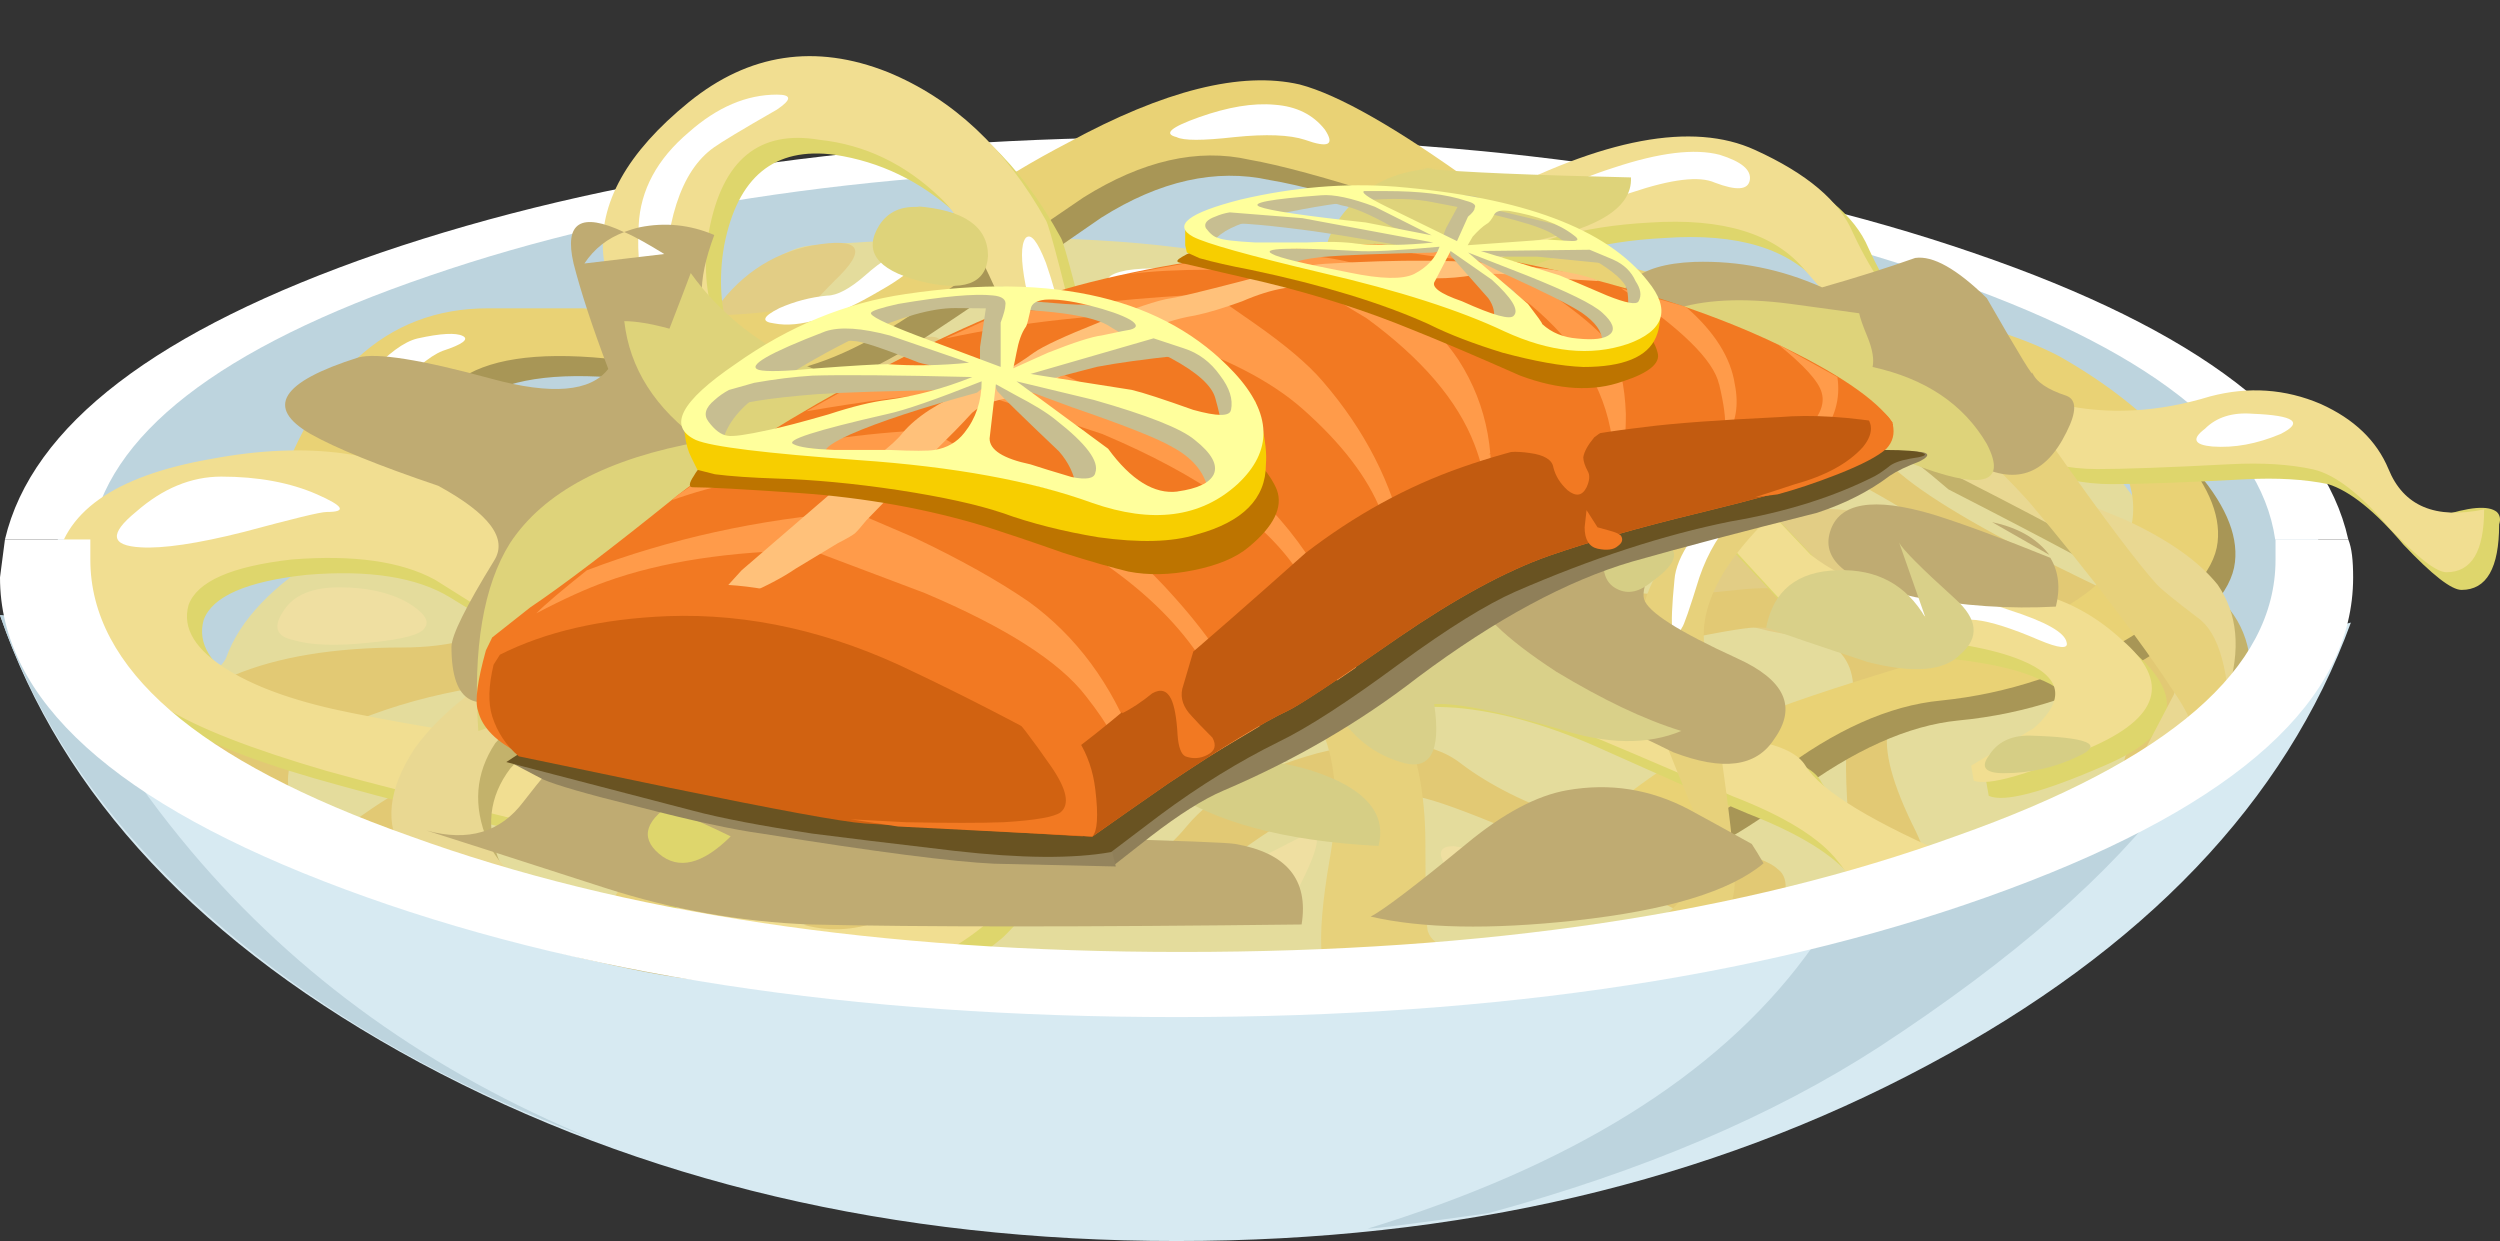 <?xml version="1.0" encoding="UTF-8" standalone="no"?>
<!-- Created with Inkscape (http://www.inkscape.org/) -->

<svg
   id="svg2"
   xml:space="preserve"
   viewBox="0 0 37.288 18.51"
   version="1.1"
   inkscape:version="1.3 (0e150ed6c4, 2023-07-21)"
   sodipodi:docname="espagueti-ajo-salmon.svg"
   xmlns:inkscape="http://www.inkscape.org/namespaces/inkscape"
   xmlns:sodipodi="http://sodipodi.sourceforge.net/DTD/sodipodi-0.dtd"
   xmlns="http://www.w3.org/2000/svg"
   xmlns:svg="http://www.w3.org/2000/svg"
   xmlns:rdf="http://www.w3.org/1999/02/22-rdf-syntax-ns#"
   xmlns:cc="http://creativecommons.org/ns#"
   xmlns:dc="http://purl.org/dc/elements/1.1/"><rect x="0" y="0" width="37.288" height="18.51" fill="#333333" stroke="none"/><sodipodi:namedview
   id="namedview1"
   pagecolor="#ffffff"
   bordercolor="#000000"
   borderopacity="0.25"
   inkscape:showpageshadow="2"
   inkscape:pageopacity="0.0"
   inkscape:pagecheckerboard="0"
   inkscape:deskcolor="#d1d1d1"
   inkscape:zoom="36.311952"
   inkscape:cx="18.61646"
   inkscape:cy="9.2669213"
   inkscape:window-width="1920"
   inkscape:window-height="991"
   inkscape:window-x="-9"
   inkscape:window-y="-9"
   inkscape:window-maximized="1"
   inkscape:current-layer="g12" />&#10;  <defs
   id="defs6">&#10;    <clipPath
   id="clipPath22">&#10;      <path
   id="path24"
   d="m2-0.192h16v7h-16v-7z"
   inkscape:connector-curvature="0" />&#10;    </clipPath>&#10;    <mask
   id="mask26">&#10;      <g
   id="g28">&#10;        <g
   id="g30"
   clip-path="url(#clipPath22)">&#10;          <path
   id="path32"
   style="fill:#000000;fill-opacity:.441"
   d="m2-0.192h16v7h-16v-7z"
   inkscape:connector-curvature="0" />&#10;        </g>&#10;      </g>&#10;    </mask>&#10;    <clipPath
   id="clipPath38">&#10;      <path
   id="path40"
   d="m2-0.192h16v7h-16v-7z"
   inkscape:connector-curvature="0" />&#10;    </clipPath>&#10;    <clipPath
   id="clipPath42">&#10;      <path
   id="path44"
   d="m2 0h16v7h-16v-7z"
   inkscape:connector-curvature="0" />&#10;    </clipPath>&#10;    <linearGradient
   id="linearGradient50"
   y2="-31.002"
   gradientUnits="userSpaceOnUse"
   x2="-5.853"
   gradientTransform="matrix(.6 -.002 .002 .6 17.89 22.08)"
   y1="-31.002"
   x1="-21.853">&#10;      <stop
   id="stop52"
   style="stop-color:#ffffff"
   offset="0" />&#10;      <stop
   id="stop54"
   style="stop-color:#000000"
   offset="1" />&#10;    </linearGradient>&#10;    <linearGradient
   id="linearGradient90"
   y2="10.2"
   gradientUnits="userSpaceOnUse"
   x2="46.151"
   gradientTransform="matrix(.6 0 0 -.6 5.5389e-7 14.13)"
   y1="10.2"
   x1="1.101">&#10;      <stop
   id="stop92"
   style="stop-color:#9cadb5"
   offset="0" />&#10;      <stop
   id="stop94"
   style="stop-color:#e0e0e0"
   offset="1" />&#10;    </linearGradient>&#10;    <radialGradient
   id="radialGradient110"
   gradientUnits="userSpaceOnUse"
   cy="-21.613"
   cx="2.255"
   gradientTransform="matrix(-.065 -.596 .557 -.07 24.901 10.986)"
   r="21.012">&#10;      <stop
   id="stop112"
   style="stop-color:#f2db8a"
   offset="0.499" />&#10;      <stop
   id="stop114"
   style="stop-color:#877531"
   offset="1" />&#10;    </radialGradient>&#10;    <radialGradient
   id="radialGradient128"
   gradientUnits="userSpaceOnUse"
   cy="-16.343"
   cx="1.939"
   gradientTransform="matrix(-.066 -.596 .556 -.071 18.81 11.725)"
   r="2.955">&#10;      <stop
   id="stop130"
   style="stop-color:#d4c17d"
   offset="0" />&#10;      <stop
   id="stop132"
   style="stop-color:#b3a051"
   offset="1" />&#10;    </radialGradient>&#10;    <radialGradient
   id="radialGradient146"
   gradientUnits="userSpaceOnUse"
   cy="-16.098"
   cx="7.021"
   gradientTransform="matrix(-.066 -.596 .558 -.071 18.56 11.781)"
   r="3.295">&#10;      <stop
   id="stop148"
   style="stop-color:#d4c17d"
   offset="0" />&#10;      <stop
   id="stop150"
   style="stop-color:#b3a051"
   offset="1" />&#10;    </radialGradient>&#10;    <radialGradient
   id="radialGradient164"
   gradientUnits="userSpaceOnUse"
   cy="-36.492"
   cx="4.656"
   gradientTransform="matrix(-.065 -.596 .555 -.071 41.981 8.771)"
   r="2.54">&#10;      <stop
   id="stop166"
   style="stop-color:#d4c17d"
   offset="0" />&#10;      <stop
   id="stop168"
   style="stop-color:#b3a051"
   offset="1" />&#10;    </radialGradient>&#10;    <radialGradient
   id="radialGradient182"
   gradientUnits="userSpaceOnUse"
   cy="-21.334"
   cx="4.312"
   gradientTransform="matrix(-.065 -.596 .557 -.07 24.574 11.039)"
   r="19.176">&#10;      <stop
   id="stop184"
   style="stop-color:#d4c17d"
   offset="0" />&#10;      <stop
   id="stop186"
   style="stop-color:#b3a051"
   offset="1" />&#10;    </radialGradient>&#10;    <radialGradient
   id="radialGradient200"
   gradientUnits="userSpaceOnUse"
   cy="-22.418"
   cx="-0.499"
   gradientTransform="matrix(-.065 -.596 .557 -.07 25.831 10.883)"
   r="19.718">&#10;      <stop
   id="stop202"
   style="stop-color:#c7b577"
   offset="0" />&#10;      <stop
   id="stop204"
   style="stop-color:#bdaa57"
   offset="1" />&#10;    </radialGradient>&#10;    <radialGradient
   id="radialGradient218"
   gradientUnits="userSpaceOnUse"
   cy="-22.026"
   cx="-.852"
   gradientTransform="matrix(-.065 -.596 .557 -.07 25.38 10.94)"
   r="19.718">&#10;      <stop
   id="stop220"
   style="stop-color:#e3d49d"
   offset="0" />&#10;      <stop
   id="stop222"
   style="stop-color:#e0ca70"
   offset="1" />&#10;    </radialGradient>&#10;    <radialGradient
   id="radialGradient236"
   gradientUnits="userSpaceOnUse"
   cy="-22.192"
   cx="-.732"
   gradientTransform="matrix(-.065 -.596 .557 -.07 25.57 10.904)"
   r="24.445">&#10;      <stop
   id="stop238"
   style="stop-color:#e6d189"
   offset="0" />&#10;      <stop
   id="stop240"
   style="stop-color:#bdaa57"
   offset="1" />&#10;    </radialGradient>&#10;    <radialGradient
   id="radialGradient254"
   gradientUnits="userSpaceOnUse"
   cy="-21.855"
   cx="-1.042"
   gradientTransform="matrix(-.065 -.596 .557 -.07 25.182 10.953)"
   r="24.445">&#10;      <stop
   id="stop256"
   style="stop-color:#fff6d4"
   offset="0" />&#10;      <stop
   id="stop258"
   style="stop-color:#e0ca70"
   offset="1" />&#10;    </radialGradient>&#10;    <radialGradient
   id="radialGradient272"
   gradientUnits="userSpaceOnUse"
   cy="-24.477"
   cx="4.47"
   gradientTransform="matrix(-.066 -.596 .557 -.07 28.202 10.581)"
   r="17.982">&#10;      <stop
   id="stop274"
   style="stop-color:#d6c894"
   offset="0" />&#10;      <stop
   id="stop276"
   style="stop-color:#a89642"
   offset="1" />&#10;    </radialGradient>&#10;    <radialGradient
   id="radialGradient290"
   gradientUnits="userSpaceOnUse"
   cy="-24.129"
   cx="4.061"
   gradientTransform="matrix(-.066 -.596 .557 -.07 27.802 10.631)"
   r="17.982">&#10;      <stop
   id="stop292"
   style="stop-color:#fff6d4"
   offset="0" />&#10;      <stop
   id="stop294"
   style="stop-color:#e0ca70"
   offset="1" />&#10;    </radialGradient>&#10;    <radialGradient
   id="radialGradient308"
   gradientUnits="userSpaceOnUse"
   cy="-26.365"
   cx="4.234"
   gradientTransform="matrix(-.066 -.596 .557 -.07 30.378 10.308)"
   r="16.486">&#10;      <stop
   id="stop310"
   style="stop-color:#fff6d4"
   offset="0" />&#10;      <stop
   id="stop312"
   style="stop-color:#e0ca70"
   offset="1" />&#10;    </radialGradient>&#10;    <clipPath
   id="clipPath454">&#10;      <path
   id="path456"
   d="m3 7.808h14v6h-14v-6z"
   inkscape:connector-curvature="0" />&#10;    </clipPath>&#10;    <mask
   id="mask458">&#10;      <g
   id="g460">&#10;        <g
   id="g462"
   clip-path="url(#clipPath454)">&#10;          <path
   id="path464"
   style="fill:#000000;fill-opacity:.621"
   d="m3 7.808h14v6h-14v-6z"
   inkscape:connector-curvature="0" />&#10;        </g>&#10;      </g>&#10;    </mask>&#10;    <clipPath
   id="clipPath470">&#10;      <path
   id="path472"
   d="m3 7.808h14v6h-14v-6z"
   inkscape:connector-curvature="0" />&#10;    </clipPath>&#10;    <clipPath
   id="clipPath474">&#10;      <path
   id="path476"
   d="m3 8h14v6h-14v-6z"
   inkscape:connector-curvature="0" />&#10;    </clipPath>&#10;    <clipPath
   id="clipPath542">&#10;      <path
   id="path544"
   d="m12 13.808h4v1h-4v-1z"
   inkscape:connector-curvature="0" />&#10;    </clipPath>&#10;    <mask
   id="mask546">&#10;      <g
   id="g548">&#10;        <g
   id="g550"
   clip-path="url(#clipPath542)">&#10;          <path
   id="path552"
   style="fill:#000000;fill-opacity:.422"
   d="m12 13.808h4v1h-4v-1z"
   inkscape:connector-curvature="0" />&#10;        </g>&#10;      </g>&#10;    </mask>&#10;    <clipPath
   id="clipPath558">&#10;      <path
   id="path560"
   d="m12 13.808h4v1h-4v-1z"
   inkscape:connector-curvature="0" />&#10;    </clipPath>&#10;    <clipPath
   id="clipPath562">&#10;      <path
   id="path564"
   d="m12 14h4v1h-4v-1z"
   inkscape:connector-curvature="0" />&#10;    </clipPath>&#10;    <clipPath
   id="clipPath586">&#10;      <path
   id="path588"
   d="m13 12.808h3v1h-3v-1z"
   inkscape:connector-curvature="0" />&#10;    </clipPath>&#10;    <mask
   id="mask590">&#10;      <g
   id="g592">&#10;        <g
   id="g594"
   clip-path="url(#clipPath586)">&#10;          <path
   id="path596"
   style="fill:#000000;fill-opacity:.422"
   d="m13 12.808h3v1h-3v-1z"
   inkscape:connector-curvature="0" />&#10;        </g>&#10;      </g>&#10;    </mask>&#10;    <clipPath
   id="clipPath602">&#10;      <path
   id="path604"
   d="m13 12.808h3v1h-3v-1z"
   inkscape:connector-curvature="0" />&#10;    </clipPath>&#10;    <clipPath
   id="clipPath606">&#10;      <path
   id="path608"
   d="m13 13h3v1h-3v-1z"
   inkscape:connector-curvature="0" />&#10;    </clipPath>&#10;    <clipPath
   id="clipPath630">&#10;      <path
   id="path632"
   d="m15 12.808h2v1h-2v-1z"
   inkscape:connector-curvature="0" />&#10;    </clipPath>&#10;    <mask
   id="mask634">&#10;      <g
   id="g636">&#10;        <g
   id="g638"
   clip-path="url(#clipPath630)">&#10;          <path
   id="path640"
   style="fill:#000000;fill-opacity:.422"
   d="m15 12.808h2v1h-2v-1z"
   inkscape:connector-curvature="0" />&#10;        </g>&#10;      </g>&#10;    </mask>&#10;    <clipPath
   id="clipPath646">&#10;      <path
   id="path648"
   d="m15 12.808h2v1h-2v-1z"
   inkscape:connector-curvature="0" />&#10;    </clipPath>&#10;    <clipPath
   id="clipPath650">&#10;      <path
   id="path652"
   d="m15 13h2v1h-2v-1z"
   inkscape:connector-curvature="0" />&#10;    </clipPath>&#10;    <clipPath
   id="clipPath674">&#10;      <path
   id="path676"
   d="m15 11.808h3v2h-3v-2z"
   inkscape:connector-curvature="0" />&#10;    </clipPath>&#10;    <mask
   id="mask678">&#10;      <g
   id="g680">&#10;        <g
   id="g682"
   clip-path="url(#clipPath674)">&#10;          <path
   id="path684"
   style="fill:#000000;fill-opacity:.422"
   d="m15 11.808h3v2h-3v-2z"
   inkscape:connector-curvature="0" />&#10;        </g>&#10;      </g>&#10;    </mask>&#10;    <clipPath
   id="clipPath690">&#10;      <path
   id="path692"
   d="m15 11.808h3v2h-3v-2z"
   inkscape:connector-curvature="0" />&#10;    </clipPath>&#10;    <clipPath
   id="clipPath694">&#10;      <path
   id="path696"
   d="m15 12h3v2h-3v-2z"
   inkscape:connector-curvature="0" />&#10;    </clipPath>&#10;    <clipPath
   id="clipPath718">&#10;      <path
   id="path720"
   d="m16 12.808h3v1h-3v-1z"
   inkscape:connector-curvature="0" />&#10;    </clipPath>&#10;    <mask
   id="mask722">&#10;      <g
   id="g724">&#10;        <g
   id="g726"
   clip-path="url(#clipPath718)">&#10;          <path
   id="path728"
   style="fill:#000000;fill-opacity:.422"
   d="m16 12.808h3v1h-3v-1z"
   inkscape:connector-curvature="0" />&#10;        </g>&#10;      </g>&#10;    </mask>&#10;    <clipPath
   id="clipPath734">&#10;      <path
   id="path736"
   d="m16 12.808h3v1h-3v-1z"
   inkscape:connector-curvature="0" />&#10;    </clipPath>&#10;    <clipPath
   id="clipPath738">&#10;      <path
   id="path740"
   d="m16 13h3v1h-3v-1z"
   inkscape:connector-curvature="0" />&#10;    </clipPath>&#10;    <clipPath
   id="clipPath762">&#10;      <path
   id="path764"
   d="m15 13.808h3v1h-3v-1z"
   inkscape:connector-curvature="0" />&#10;    </clipPath>&#10;    <mask
   id="mask766">&#10;      <g
   id="g768">&#10;        <g
   id="g770"
   clip-path="url(#clipPath762)">&#10;          <path
   id="path772"
   style="fill:#000000;fill-opacity:.422"
   d="m15 13.808h3v1h-3v-1z"
   inkscape:connector-curvature="0" />&#10;        </g>&#10;      </g>&#10;    </mask>&#10;    <clipPath
   id="clipPath778">&#10;      <path
   id="path780"
   d="m15 13.808h3v1h-3v-1z"
   inkscape:connector-curvature="0" />&#10;    </clipPath>&#10;    <clipPath
   id="clipPath782">&#10;      <path
   id="path784"
   d="m15 14h3v1h-3v-1z"
   inkscape:connector-curvature="0" />&#10;    </clipPath>&#10;    <clipPath
   id="clipPath806">&#10;      <path
   id="path808"
   d="m14 13.808h2v1h-2v-1z"
   inkscape:connector-curvature="0" />&#10;    </clipPath>&#10;    <mask
   id="mask810">&#10;      <g
   id="g812">&#10;        <g
   id="g814"
   clip-path="url(#clipPath806)">&#10;          <path
   id="path816"
   style="fill:#000000;fill-opacity:.422"
   d="m14 13.808h2v1h-2v-1z"
   inkscape:connector-curvature="0" />&#10;        </g>&#10;      </g>&#10;    </mask>&#10;    <clipPath
   id="clipPath822">&#10;      <path
   id="path824"
   d="m14 13.808h2v1h-2v-1z"
   inkscape:connector-curvature="0" />&#10;    </clipPath>&#10;    <clipPath
   id="clipPath826">&#10;      <path
   id="path828"
   d="m14 14h2v1h-2v-1z"
   inkscape:connector-curvature="0" />&#10;    </clipPath>&#10;    <clipPath
   id="clipPath850">&#10;      <path
   id="path852"
   d="m12 13.808h4v1h-4v-1z"
   inkscape:connector-curvature="0" />&#10;    </clipPath>&#10;    <mask
   id="mask854">&#10;      <g
   id="g856">&#10;        <g
   id="g858"
   clip-path="url(#clipPath850)">&#10;          <path
   id="path860"
   style="fill:#000000;fill-opacity:.422"
   d="m12 13.808h4v1h-4v-1z"
   inkscape:connector-curvature="0" />&#10;        </g>&#10;      </g>&#10;    </mask>&#10;    <clipPath
   id="clipPath866">&#10;      <path
   id="path868"
   d="m12 13.808h4v1h-4v-1z"
   inkscape:connector-curvature="0" />&#10;    </clipPath>&#10;    <clipPath
   id="clipPath870">&#10;      <path
   id="path872"
   d="m12 14h4v1h-4v-1z"
   inkscape:connector-curvature="0" />&#10;    </clipPath>&#10;    <clipPath
   id="clipPath906">&#10;      <path
   id="path908"
   d="m5 10.808h5v2h-5v-2z"
   inkscape:connector-curvature="0" />&#10;    </clipPath>&#10;    <mask
   id="mask910">&#10;      <g
   id="g912">&#10;        <g
   id="g914"
   clip-path="url(#clipPath906)">&#10;          <path
   id="path916"
   style="fill:#000000;fill-opacity:.422"
   d="m5 10.808h5v2h-5v-2z"
   inkscape:connector-curvature="0" />&#10;        </g>&#10;      </g>&#10;    </mask>&#10;    <clipPath
   id="clipPath922">&#10;      <path
   id="path924"
   d="m5 10.808h5v2h-5v-2z"
   inkscape:connector-curvature="0" />&#10;    </clipPath>&#10;    <clipPath
   id="clipPath926">&#10;      <path
   id="path928"
   d="m5 11h5v2h-5v-2z"
   inkscape:connector-curvature="0" />&#10;    </clipPath>&#10;    <clipPath
   id="clipPath950">&#10;      <path
   id="path952"
   d="m6 10.808h4v2h-4v-2z"
   inkscape:connector-curvature="0" />&#10;    </clipPath>&#10;    <mask
   id="mask954">&#10;      <g
   id="g956">&#10;        <g
   id="g958"
   clip-path="url(#clipPath950)">&#10;          <path
   id="path960"
   style="fill:#000000;fill-opacity:.422"
   d="m6 10.808h4v2h-4v-2z"
   inkscape:connector-curvature="0" />&#10;        </g>&#10;      </g>&#10;    </mask>&#10;    <clipPath
   id="clipPath966">&#10;      <path
   id="path968"
   d="m6 10.808h4v2h-4v-2z"
   inkscape:connector-curvature="0" />&#10;    </clipPath>&#10;    <clipPath
   id="clipPath970">&#10;      <path
   id="path972"
   d="m6 11h4v2h-4v-2z"
   inkscape:connector-curvature="0" />&#10;    </clipPath>&#10;    <clipPath
   id="clipPath994">&#10;      <path
   id="path996"
   d="m9 9.808h2v3h-2v-3z"
   inkscape:connector-curvature="0" />&#10;    </clipPath>&#10;    <mask
   id="mask998">&#10;      <g
   id="g1000">&#10;        <g
   id="g1002"
   clip-path="url(#clipPath994)">&#10;          <path
   id="path1004"
   style="fill:#000000;fill-opacity:.422"
   d="m9 9.808h2v3h-2v-3z"
   inkscape:connector-curvature="0" />&#10;        </g>&#10;      </g>&#10;    </mask>&#10;    <clipPath
   id="clipPath1010">&#10;      <path
   id="path1012"
   d="m9 9.808h2v3h-2v-3z"
   inkscape:connector-curvature="0" />&#10;    </clipPath>&#10;    <clipPath
   id="clipPath1014">&#10;      <path
   id="path1016"
   d="m9 10h2v3h-2v-3z"
   inkscape:connector-curvature="0" />&#10;    </clipPath>&#10;    <clipPath
   id="clipPath1038">&#10;      <path
   id="path1040"
   d="m9 9.808h4v3h-4v-3z"
   inkscape:connector-curvature="0" />&#10;    </clipPath>&#10;    <mask
   id="mask1042">&#10;      <g
   id="g1044">&#10;        <g
   id="g1046"
   clip-path="url(#clipPath1038)">&#10;          <path
   id="path1048"
   style="fill:#000000;fill-opacity:.422"
   d="m9 9.808h4v3h-4v-3z"
   inkscape:connector-curvature="0" />&#10;        </g>&#10;      </g>&#10;    </mask>&#10;    <clipPath
   id="clipPath1054">&#10;      <path
   id="path1056"
   d="m9 9.808h4v3h-4v-3z"
   inkscape:connector-curvature="0" />&#10;    </clipPath>&#10;    <clipPath
   id="clipPath1058">&#10;      <path
   id="path1060"
   d="m9 10h4v3h-4v-3z"
   inkscape:connector-curvature="0" />&#10;    </clipPath>&#10;    <clipPath
   id="clipPath1082">&#10;      <path
   id="path1084"
   d="m10 10.808h3v2h-3v-2z"
   inkscape:connector-curvature="0" />&#10;    </clipPath>&#10;    <mask
   id="mask1086">&#10;      <g
   id="g1088">&#10;        <g
   id="g1090"
   clip-path="url(#clipPath1082)">&#10;          <path
   id="path1092"
   style="fill:#000000;fill-opacity:.422"
   d="m10 10.808h3v2h-3v-2z"
   inkscape:connector-curvature="0" />&#10;        </g>&#10;      </g>&#10;    </mask>&#10;    <clipPath
   id="clipPath1098">&#10;      <path
   id="path1100"
   d="m10 10.808h3v2h-3v-2z"
   inkscape:connector-curvature="0" />&#10;    </clipPath>&#10;    <clipPath
   id="clipPath1102">&#10;      <path
   id="path1104"
   d="m10 11h3v2h-3v-2z"
   inkscape:connector-curvature="0" />&#10;    </clipPath>&#10;    <clipPath
   id="clipPath1126">&#10;      <path
   id="path1128"
   d="m9 11.808h3v2h-3v-2z"
   inkscape:connector-curvature="0" />&#10;    </clipPath>&#10;    <mask
   id="mask1130">&#10;      <g
   id="g1132">&#10;        <g
   id="g1134"
   clip-path="url(#clipPath1126)">&#10;          <path
   id="path1136"
   style="fill:#000000;fill-opacity:.422"
   d="m9 11.808h3v2h-3v-2z"
   inkscape:connector-curvature="0" />&#10;        </g>&#10;      </g>&#10;    </mask>&#10;    <clipPath
   id="clipPath1142">&#10;      <path
   id="path1144"
   d="m9 11.808h3v2h-3v-2z"
   inkscape:connector-curvature="0" />&#10;    </clipPath>&#10;    <clipPath
   id="clipPath1146">&#10;      <path
   id="path1148"
   d="m9 12h3v2h-3v-2z"
   inkscape:connector-curvature="0" />&#10;    </clipPath>&#10;    <clipPath
   id="clipPath1170">&#10;      <path
   id="path1172"
   d="m8 11.808h2v2h-2v-2z"
   inkscape:connector-curvature="0" />&#10;    </clipPath>&#10;    <mask
   id="mask1174">&#10;      <g
   id="g1176">&#10;        <g
   id="g1178"
   clip-path="url(#clipPath1170)">&#10;          <path
   id="path1180"
   style="fill:#000000;fill-opacity:.422"
   d="m8 11.808h2v2h-2v-2z"
   inkscape:connector-curvature="0" />&#10;        </g>&#10;      </g>&#10;    </mask>&#10;    <clipPath
   id="clipPath1186">&#10;      <path
   id="path1188"
   d="m8 11.808h2v2h-2v-2z"
   inkscape:connector-curvature="0" />&#10;    </clipPath>&#10;    <clipPath
   id="clipPath1190">&#10;      <path
   id="path1192"
   d="m8 12h2v2h-2v-2z"
   inkscape:connector-curvature="0" />&#10;    </clipPath>&#10;    <clipPath
   id="clipPath1214">&#10;      <path
   id="path1216"
   d="m6 11.808h4v1h-4v-1z"
   inkscape:connector-curvature="0" />&#10;    </clipPath>&#10;    <mask
   id="mask1218">&#10;      <g
   id="g1220">&#10;        <g
   id="g1222"
   clip-path="url(#clipPath1214)">&#10;          <path
   id="path1224"
   style="fill:#000000;fill-opacity:.422"
   d="m6 11.808h4v1h-4v-1z"
   inkscape:connector-curvature="0" />&#10;        </g>&#10;      </g>&#10;    </mask>&#10;    <clipPath
   id="clipPath1230">&#10;      <path
   id="path1232"
   d="m6 11.808h4v1h-4v-1z"
   inkscape:connector-curvature="0" />&#10;    </clipPath>&#10;    <clipPath
   id="clipPath1234">&#10;      <path
   id="path1236"
   d="m6 12h4v1h-4v-1z"
   inkscape:connector-curvature="0" />&#10;    </clipPath>&#10;  </defs>&#10;  <g
   id="g10"
   transform="matrix(1.25 0 0 -1.25 0 18.51)">&#10;    <g
   id="g12">&#10;      <path
   id="path14"
   style="display:inline;fill:#d7eaf2;fill-rule:evenodd;fill-opacity:1"
   d="m 27.93,7.351 0.121,0.028 C 27.27,5.242 25.59,3.48 23.008,2.101 20.391,0.699 17.398,0 14.039,0 10.66,0 7.648,0.711 5.008,2.129 2.41,3.531 0.738,5.308 0,7.468 L 0.238,7.441 C 1.02,6.922 2.691,6.488 5.25,6.152 7.852,5.808 10.809,5.64 14.129,5.64 c 3.262,0 6.172,0.16 8.73,0.481 2.52,0.32 4.211,0.73 5.071,1.23 z"
   inkscape:connector-curvature="0" />&#10;      <path
   id="path16"
   style="fill-rule:evenodd;fill:#bdd4de"
   d="m26.82 6.902c-0.179-0.484-0.472-0.984-0.871-1.5-0.758-1.023-1.941-2.051-3.539-3.094-1.262-0.816-2.812-1.476-4.652-1.976-0.86-0.121-1.34-0.184-1.438-0.184 2.418 0.742 4.16 1.82 5.219 3.242 0.461 0.621 0.75 1.199 0.867 1.739 0.063 0.5 0.102 0.832 0.121 0.992 1.864 0.199 3.293 0.461 4.293 0.781z"
   inkscape:connector-curvature="0" />&#10;      &#10;      <path
   id="path78"
   style="display:inline;fill:#bdd4de;fill-rule:evenodd"
   d="M 2.281,4.652 C 3.547,3.152 5.148,2.007 7.078,1.214 5.43,1.824 4.012,2.621 2.82,3.601 1.441,4.742 0.5,6.031 0,7.468 L 0.238,7.441 C 0.379,7.339 0.531,7.261 0.691,7.199 1.031,6.359 1.559,5.511 2.281,4.652 Z"
   inkscape:connector-curvature="0" />&#10;      <g
   id="g80"
   style="display:inline">&#10;        <g
   id="g82">&#10;          <g
   id="g88">&#10;            <path
   id="path96"
   style="display:inline;fill:#bdd4de;fill-rule:evenodd;fill-opacity:1"
   d="m 23.73,11.609 c 2.641,-1 3.961,-2.199 3.961,-3.598 0,-1.402 -1.32,-2.589 -3.961,-3.57 -2.64,-1 -5.82,-1.5 -9.539,-1.5 -3.742,0 -6.929,0.5 -9.57,1.5 C 1.98,5.422 0.66,6.609 0.66,8.011 c 0,1.399 1.32,2.598 3.961,3.598 2.641,0.98 5.828,1.473 9.57,1.473 3.719,0 6.899,-0.493 9.539,-1.473 z"
   inkscape:connector-curvature="0" />&#10;          </g>&#10;        </g>&#10;      </g>&#10;      <path
   id="path98"
   style="display:inline;fill:#ffffff;fill-rule:evenodd"
   d="m 28.02,8.371 h -0.872 c -0.179,1.238 -1.527,2.289 -4.05,3.148 -2.496,0.86 -5.496,1.289 -8.996,1.289 -3.481,0 -6.473,-0.429 -8.973,-1.289 C 2.609,10.66 1.262,9.609 1.078,8.371 H 0.059 c 0.32,1.359 1.812,2.5 4.472,3.418 2.699,0.922 5.867,1.383 9.508,1.383 3.66,0 6.832,-0.461 9.512,-1.383 2.679,-0.918 4.168,-2.059 4.469,-3.418 z"
   inkscape:connector-curvature="0" />&#10;      <g
   id="g100"
   style="display:inline;fill:#e4dc9c;fill-opacity:1">&#10;        <g
   id="g102"
   style="fill:#e4dc9c;fill-opacity:1">&#10;          <g
   id="g108"
   style="fill:#e4dc9c;fill-opacity:1">&#10;            <path
   id="path116"
   style="fill:#e4dc9c;fill-rule:evenodd;fill-opacity:1"
   d="M 26.969,6.3 C 26.07,5.781 24.77,5.211 23.07,4.589 20.609,3.691 18.5,3.23 16.742,3.211 14.82,3.191 12.723,3.281 10.441,3.48 8.359,3.679 6.77,3.91 5.672,4.168 4.77,4.39 3.891,4.73 3.031,5.187 2.27,5.589 1.879,5.871 1.859,6.031 1.84,6.109 1.961,6.257 2.219,6.48 2.52,6.738 2.68,6.898 2.699,6.961 3.02,7.859 4.289,8.629 6.512,9.269 7.09,9.429 7.68,9.91 8.281,10.711 c 0.559,0.757 1.028,1.148 1.41,1.168 1.879,0.14 3.418,0.121 4.618,-0.059 0.421,-0.059 1.07,-0.27 1.953,-0.629 0.718,-0.301 1.328,-0.441 1.828,-0.422 0.461,0.02 1.5,0.102 3.121,0.242 1.461,0.078 2.359,-0.039 2.699,-0.359 0.5,-0.48 1.031,-1.09 1.59,-1.832 C 26.16,7.98 26.48,7.41 26.461,7.109 26.441,6.89 26.629,6.742 27.031,6.66 27.289,6.601 27.27,6.48 26.969,6.3 Z"
   inkscape:connector-curvature="0" />&#10;          </g>&#10;        </g>&#10;      </g>&#10;      <g
   id="g118"
   style="display:inline">&#10;        <g
   id="g120">&#10;          <g
   id="g126">&#10;            <path
   id="path134"
   style="fill:#e2cd85;fill-rule:evenodd;fill-opacity:1"
   d="m 9.691,11.879 c 0.579,0.101 0.668,-0.04 0.27,-0.418 -0.5,-0.5 -0.68,-0.809 -0.539,-0.93 0.156,-0.16 0.5,-0.141 1.016,0.058 0.484,0.2 0.742,0.25 0.781,0.153 0.082,-0.223 -0.071,-0.41 -0.449,-0.57 -0.422,-0.18 -0.981,-0.211 -1.68,-0.09 -0.699,0.14 -0.902,0.461 -0.602,0.961 0.301,0.457 0.703,0.738 1.203,0.836 z"
   inkscape:connector-curvature="0" />&#10;          </g>&#10;        </g>&#10;      </g>&#10;      <g
   id="g136">&#10;        <g
   id="g138">&#10;          <g
   id="g144">&#10;            <path
   id="path152"
   style="fill-rule:evenodd;fill:#e2cd85;fill-opacity:1"
   d="m10.352 8.941c0.3 0.039 0.449-0.09 0.449-0.391 0-0.16-0.039-0.429-0.121-0.808-0.039-0.281-0.149-0.524-0.328-0.723-0.2-0.219-0.422-0.316-0.661-0.301-0.218 0.043-0.589 0.043-1.109 0l-0.719-0.058c0.059 0.121 0.168 0.242 0.328 0.359 0.301 0.262 0.68 0.403 1.141 0.422 0.398 0.039 0.59 0.289 0.57 0.75-0.004 0.481 0.149 0.727 0.45 0.75z"
   inkscape:connector-curvature="0" />&#10;          </g>&#10;        </g>&#10;      </g>&#10;      <g
   id="g154">&#10;        <g
   id="g156">&#10;          <g
   id="g162">&#10;            <path
   id="path170"
   style="fill-rule:evenodd;fill:#e2cd85;fill-opacity:1"
   d="m22.289 8.672c0.719-0.184 0.879-0.512 0.481-0.993-0.399-0.461-1.008-0.578-1.829-0.359-0.781 0.199-0.91 0.512-0.39 0.93 0.5 0.441 1.078 0.582 1.738 0.422z"
   inkscape:connector-curvature="0" />&#10;          </g>&#10;        </g>&#10;      </g>&#10;      <g
   id="g172">&#10;        <g
   id="g174">&#10;          <g
   id="g180">&#10;            <path
   id="path188"
   style="display:inline;fill:#e2c974;fill-opacity:1;fill-rule:evenodd"
   d="M 25.23,7.23 C 24.848,7.429 24.348,7.718 23.73,8.101 23.031,8.539 22.57,8.82 22.348,8.941 21.691,9.339 20.73,9.492 19.469,9.39 18.828,9.289 18.309,9.218 17.91,9.179 17.191,9.101 16.648,9.14 16.289,9.3 c -0.16,0.059 -0.359,0.239 -0.598,0.539 -0.16,0.18 -0.55,0.262 -1.171,0.243 C 13.98,10.062 13.25,9.922 12.328,9.66 11.41,9.402 10.75,9.261 10.348,9.242 9.57,9.179 9.039,9.109 8.762,9.031 8.277,8.91 7.922,8.672 7.68,8.312 7.301,7.769 7.008,7.402 6.809,7.203 6.469,6.859 6.09,6.66 5.668,6.601 5.168,6.519 4.699,6.39 4.258,6.211 3.758,6.031 3.5,5.871 3.477,5.73 3.422,5.574 3.422,5.422 3.477,5.265 3,5.453 2.688,5.609 2.547,5.73 c -0.5,0.422 -0.418,0.762 0.242,1.02 0.52,0.218 1.191,0.332 2.012,0.332 0.558,0 1.008,0.117 1.347,0.359 0.161,0.117 0.403,0.379 0.723,0.777 0.16,0.204 0.387,0.512 0.688,0.934 0.339,0.316 0.871,0.469 1.589,0.449 0.661,-0.039 1.301,0.059 1.922,0.301 0.317,0.141 0.739,0.316 1.258,0.539 0.461,0.121 0.809,0.18 1.051,0.18 0.34,0 0.859,-0.078 1.559,-0.239 0.281,-0.062 0.64,-0.261 1.082,-0.601 0.238,-0.199 0.878,-0.262 1.918,-0.18 0.902,0.059 1.871,0.149 2.91,0.27 C 21.531,9.851 22.141,9.613 22.68,9.152 23.059,8.832 23.789,8.41 24.867,7.89 25.668,7.511 26.047,7.222 26.008,7.019 25.969,6.582 25.891,6.172 25.77,5.793 25.609,5.293 25.457,5.14 25.32,5.339 c -0.062,0.102 0.008,0.411 0.207,0.93 0.184,0.442 0.082,0.762 -0.297,0.961 z m -6.871,0 c -0.738,0.301 -1.25,0.488 -1.531,0.57 -0.48,0.161 -0.859,0.161 -1.137,0 C 15.57,7.742 15.141,7.582 14.398,7.32 13.84,7.121 13.469,6.918 13.289,6.718 12.91,6.261 12.609,5.898 12.391,5.64 11.949,5.121 11.602,4.82 11.34,4.738 10.941,4.621 10.449,4.55 9.871,4.531 9.211,4.511 8.789,4.601 8.609,4.8 8.371,5.058 8.199,5.218 8.102,5.281 7.898,5.379 7.578,5.449 7.141,5.488 6.66,5.531 6.18,5.441 5.699,5.218 5.258,5.007 5.094,4.824 5.203,4.664 4.832,4.781 4.496,4.894 4.199,4.996 4.246,5.027 4.297,5.062 4.352,5.101 4.832,5.441 5.43,5.742 6.152,6 6.93,6.3 7.5,6.402 7.859,6.3 8.039,6.261 8.32,5.98 8.699,5.461 9,5.058 9.391,4.91 9.871,5.007 c 0.66,0.161 1.109,0.313 1.352,0.454 0.257,0.16 0.5,0.457 0.718,0.898 0.598,1.102 1.352,1.652 2.25,1.652 0.262,0 0.579,0.137 0.961,0.418 0.301,0.219 0.7,0.25 1.2,0.09 C 17.23,8.238 18.16,8 19.141,7.8 19.523,7.699 20.051,7.691 20.73,7.769 21.27,7.832 21.699,7.75 22.02,7.531 22.422,7.23 22.641,7.011 22.68,6.871 22.68,6.832 22.629,6.582 22.531,6.121 22.469,5.859 22.578,5.449 22.859,4.89 23.059,4.468 23.051,4.25 22.828,4.23 22.609,4.211 22.418,4.148 22.258,4.05 22.219,4.031 22.18,4.07 22.141,4.168 22.102,4.351 22.07,4.66 22.051,5.101 22.012,5.617 22.02,6.019 22.078,6.3 22.238,6.98 21.859,7.32 20.941,7.32 20.82,7.32 20.422,7.25 19.742,7.109 19.301,7.031 18.84,7.07 18.359,7.23 Z M 12.602,3.808 C 11.941,3.75 11.539,3.699 11.398,3.66 11.16,3.578 11,3.531 10.922,3.507 10.801,3.468 10.52,3.449 10.078,3.449 c -0.234,0 -0.605,0.055 -1.109,0.164 0.265,0.059 0.758,0.191 1.469,0.406 0.722,0.242 1.273,0.36 1.652,0.36 h 1.168 c 0.34,0.062 0.64,0.25 0.902,0.57 0.32,0.383 0.84,0.672 1.559,0.871 0.781,0.199 1.351,0.16 1.711,-0.121 0.34,-0.258 0.781,-0.481 1.32,-0.66 0.398,-0.117 0.738,-0.188 1.02,-0.207 0.218,-0.02 0.488,-0.071 0.808,-0.153 0.34,-0.078 0.551,-0.16 0.629,-0.238 C 21.328,4.359 21.34,4.187 21.238,3.929 21.121,3.687 20.941,3.601 20.699,3.66 20.5,3.718 20.141,3.879 19.621,4.14 18.98,4.48 18.531,4.699 18.27,4.8 17.668,5.058 17.25,5.218 17.008,5.281 16.527,5.398 16.109,5.379 15.75,5.218 15.469,5.101 15.137,4.902 14.758,4.621 14.379,4.359 14.09,4.179 13.891,4.078 13.629,3.98 13.199,3.89 12.602,3.808 Z M 3.48,5.265 C 3.688,5.179 3.926,5.089 4.199,4.996 3.898,4.82 3.691,4.847 3.57,5.07 3.527,5.136 3.5,5.199 3.48,5.265 Z M 5.203,4.664 C 5.496,4.578 5.812,4.48 6.152,4.379 7.34,4.023 8.277,3.765 8.969,3.617 8.938,3.609 8.906,3.605 8.879,3.601 8.461,3.539 7.762,3.66 6.781,3.961 5.879,4.261 5.359,4.488 5.223,4.648 Z"
   inkscape:connector-curvature="0" />&#10;          </g>&#10;        </g>&#10;      </g>&#10;      <g
   id="g190">&#10;        <g
   id="g192">&#10;          <g
   id="g198">&#10;            <path
   id="path206"
   style="fill-rule:evenodd;fill:#a89656;fill-opacity:1"
   d="m25.352 9.3c-0.321 0.442-0.774 0.711-1.352 0.809-1.301 0.262-2.52 0.422-3.66 0.48-0.539 0.043-1.16 0.301-1.86 0.782-0.757 0.5-1.32 0.781-1.679 0.84-0.742 0.242-1.293 0.39-1.653 0.449-0.64 0.14-1.308-0.008-2.007-0.449-0.981-0.68-1.672-1.149-2.071-1.411-0.64-0.418-1.191-0.648-1.652-0.691-0.141-0.02-0.797 0.043-1.98 0.184-0.821 0.078-1.411-0.012-1.77-0.274-0.719-0.617-1.238-1.058-1.559-1.316-0.539-0.481-0.761-0.551-0.66-0.211 0.5 1.597 1.36 2.398 2.578 2.398h1.141c1.781-0.199 2.973-0.039 3.57 0.481 0.723 0.601 1.461 1.101 2.223 1.5 1.137 0.621 2.059 0.851 2.758 0.691 0.48-0.121 1.179-0.519 2.101-1.199 0.879-0.641 1.688-1.012 2.43-1.113 1.66-0.219 2.539-0.34 2.641-0.36 0.816-0.14 1.457-0.328 1.918-0.57 0.558-0.316 1.011-0.68 1.351-1.078 0.379-0.422 0.547-0.801 0.508-1.141-0.039-0.359-0.391-0.738-1.047-1.14-0.683-0.418-1.433-0.672-2.254-0.75-0.597-0.059-1.25-0.352-1.949-0.872-0.66-0.5-1.129-0.75-1.41-0.75h-0.988c-0.122 0.02-0.18 0.071-0.18 0.153 0 0.137 0.297 0.328 0.898 0.566 0.481 0.184 1.551 0.571 3.211 1.172 1.481 0.559 2.328 1.039 2.551 1.442 0.262 0.457 0.211 0.917-0.148 1.378z"
   inkscape:connector-curvature="0" />&#10;          </g>&#10;        </g>&#10;      </g>&#10;      <g
   id="g208">&#10;        <g
   id="g210">&#10;          <g
   id="g216">&#10;            <path
   id="path224"
   style="fill-rule:evenodd;fill:#e9d275;fill-opacity:1"
   d="m25.141 9.539c-0.34 0.441-0.789 0.711-1.352 0.812-1.301 0.258-2.519 0.418-3.66 0.481-0.539 0.039-1.16 0.3-1.859 0.777-0.758 0.5-1.329 0.781-1.711 0.844-0.739 0.238-1.289 0.386-1.649 0.449-0.621 0.141-1.281-0.012-1.98-0.449-1-0.684-1.692-1.153-2.071-1.41-0.64-0.422-1.199-0.653-1.679-0.692-0.141-0.019-0.789 0.039-1.953 0.18-0.84 0.082-1.43-0.012-1.77-0.27-0.719-0.621-1.238-1.058-1.559-1.32-0.539-0.48-0.757-0.551-0.66-0.211 0.5 1.602 1.364 2.399 2.582 2.399h1.141c1.777-0.2 2.969-0.051 3.57 0.453 0.637 0.578 1.379 1.09 2.219 1.527 1.141 0.621 2.059 0.852 2.758 0.691 0.461-0.121 1.16-0.519 2.101-1.199 0.879-0.64 1.692-1.012 2.43-1.113 1.699-0.219 2.582-0.34 2.641-0.359 0.8-0.141 1.429-0.329 1.89-0.571 0.559-0.316 1.02-0.679 1.379-1.078 0.383-0.422 0.551-0.801 0.512-1.141-0.039-0.359-0.391-0.738-1.051-1.14-0.699-0.418-1.449-0.668-2.25-0.75-0.621-0.059-1.269-0.352-1.953-0.871-0.66-0.5-1.137-0.75-1.437-0.75h-0.961l0.66 0.539c0.558 0.422 1.14 0.75 1.738 0.992 0.484 0.18 1.27 0.43 2.371 0.75 0.922 0.301 1.492 0.648 1.711 1.051 0.262 0.461 0.211 0.922-0.148 1.379z"
   inkscape:connector-curvature="0" />&#10;          </g>&#10;        </g>&#10;      </g>&#10;      <g
   id="g226"
   style="fill:#ded66c;fill-opacity:1">&#10;        <g
   id="g228"
   style="fill:#ded66c;fill-opacity:1">&#10;          <g
   id="g234"
   style="fill:#ded66c;fill-opacity:1">&#10;            <path
   id="path242"
   style="fill-rule:evenodd;fill:#ded66c;fill-opacity:1"
   d="m25.199 9.031c-0.66 0-1.328 0.269-2.008 0.808-0.363 0.321-0.851 0.84-1.472 1.563-0.36 0.437-0.981 0.629-1.86 0.566-0.781-0.039-1.461-0.226-2.039-0.566-0.761-0.441-1.332-0.844-1.711-1.203-0.519-0.52-0.371-0.75 0.45-0.688 0.183 0 0.871 0.161 2.07 0.481 0.582 0.16 1.141 0 1.68-0.481 0.441-0.422 0.933-0.922 1.472-1.5 0.442-0.359 0.989-0.5 1.649-0.422 0.82 0.102 1.511-0.097 2.07-0.597 0.582-0.52 0.453-0.961-0.391-1.32-0.738-0.321-1.199-0.442-1.379-0.36l-0.031 0.176 0.75 0.453c0.383 0.34 0.332 0.598-0.148 0.777-0.321 0.141-0.84 0.231-1.559 0.274-0.562 0.019-0.992 0.16-1.293 0.418-0.5 0.539-0.879 0.941-1.14 1.199-0.457 0.48-0.911 0.742-1.348 0.781-0.359 0.039-0.852-0.011-1.469-0.148-0.742-0.141-1.371-0.211-1.89-0.211-0.301 0-0.891-0.09-1.774-0.27-0.418-0.101-0.719 0.02-0.898 0.36-0.059 0.117-0.301 0.687-0.719 1.711-0.32 0.777-0.59 1.257-0.813 1.437-0.418 0.379-0.898 0.61-1.437 0.692-0.723 0.097-1.16-0.262-1.32-1.082-0.141-0.801 0.109-1.508 0.75-2.129 0.359-0.36 0.918-0.832 1.679-1.411 1.039-1.101 1.391-1.832 1.051-2.191-0.398-0.398-0.648-0.629-0.75-0.687-0.461-0.219-1.07-0.211-1.832 0.027-0.738 0.242-1.559 0.621-2.457 1.141-0.883 0.543-1.449 0.89-1.711 1.05-0.398 0.243-0.969 0.332-1.711 0.27-0.719-0.078-1.129-0.258-1.23-0.539-0.078-0.281 0.082-0.539 0.48-0.781 0.36-0.219 0.852-0.387 1.469-0.508 0.402-0.082 0.851-0.16 1.351-0.242 0.442-0.059 0.911-0.188 1.411-0.391 0.16-0.059 0.73-0.52 1.711-1.379 0.66-0.578 1.308-0.719 1.949-0.418 0.363 0.156 0.972 0.738 1.832 1.738 0.699 0.821 1.508 1.289 2.429 1.41 0.801 0.083 1.551 0.172 2.25 0.27 0.418-0.02 1.059-0.238 1.918-0.66 0.704-0.34 1.332-0.559 1.891-0.66 0.32-0.059 0.52-0.157 0.602-0.297 0.179-0.32 0.808-0.703 1.886-1.141l-1.347-0.39c0.019 0.101-0.032 0.218-0.153 0.359-0.218 0.281-0.636 0.539-1.257 0.781-0.102 0.039-0.711 0.309-1.829 0.809-0.601 0.262-1.152 0.41-1.652 0.453-0.582 0.039-1.211-0.02-1.891-0.184-0.64-0.136-1.168-0.34-1.589-0.597-0.301-0.18-0.68-0.539-1.141-1.082-0.48-0.559-0.75-0.86-0.809-0.899-0.718-0.601-1.55-0.762-2.488-0.48-0.422 0.121-0.902 0.398-1.441 0.84-0.52 0.441-1.051 0.73-1.59 0.871-1.063 0.257-1.844 0.457-2.344 0.597-0.898 0.243-1.539 0.481-1.918 0.719-0.918 0.582-1.359 1.141-1.32 1.684 0.082 0.679 0.699 1.117 1.859 1.316s2.113 0.063 2.852-0.418c0.48-0.32 1.121-0.82 1.922-1.5 0.82-0.558 1.777-0.918 2.879-1.082 1.16-0.16 1.398 0.191 0.718 1.051-0.218 0.281-1.031 1.082-2.429 2.402-0.782 0.738-1.2 1.387-1.262 1.949-0.059 0.622 0.281 1.239 1.023 1.86 0.719 0.582 1.508 0.699 2.368 0.359 0.781-0.32 1.41-0.918 1.89-1.801 0.039-0.058 0.219-0.75 0.539-2.066 0.102-0.422 0.543-0.363 1.321 0.18 1.679 1.136 2.812 1.859 3.39 2.16 1.399 0.719 2.469 0.918 3.211 0.597 0.617-0.277 1.012-0.609 1.172-0.988 0.238-0.519 0.527-0.922 0.867-1.199 1-0.863 2.133-1.121 3.391-0.781 0.379 0.117 0.879-0.063 1.5-0.539 0.621-0.481 0.969-0.711 1.051-0.692 0.359 0.121 0.589 0.141 0.691 0.059 0.039-0.039 0.047-0.09 0.027-0.149 0-0.519-0.148-0.781-0.449-0.781-0.121 0-0.351 0.18-0.691 0.539-0.34 0.403-0.641 0.641-0.899 0.723-0.281 0.058-0.609 0.078-0.988 0.058-0.742-0.039-1.273-0.058-1.594-0.058z"
   inkscape:connector-curvature="0" />&#10;          </g>&#10;        </g>&#10;      </g>&#10;      <g
   id="g244">&#10;        <g
   id="g246">&#10;          <g
   id="g252">&#10;            <path
   id="path260"
   style="fill-rule:evenodd;fill:#f1de91;fill-opacity:1"
   d="m25.02 9.211c-0.661 0-1.329 0.281-2.012 0.839-0.34 0.282-0.828 0.789-1.469 1.532-0.359 0.437-0.98 0.629-1.859 0.57-0.801-0.043-1.481-0.23-2.039-0.57-0.782-0.442-1.352-0.84-1.711-1.203-0.5-0.5-0.352-0.731 0.449-0.688 0.18 0 0.883 0.16 2.101 0.481 0.579 0.16 1.129 0 1.649-0.481 0.441-0.422 0.93-0.922 1.473-1.5 0.457-0.359 1.007-0.5 1.648-0.422 0.82 0.121 1.512-0.078 2.07-0.597 0.582-0.5 0.45-0.93-0.39-1.29-0.739-0.32-1.2-0.453-1.379-0.39l-0.031 0.18 0.75 0.449c0.382 0.34 0.332 0.609-0.149 0.808-0.34 0.141-0.851 0.231-1.531 0.274-0.582 0.015-1.012 0.148-1.289 0.386-0.5 0.543-0.879 0.954-1.141 1.231-0.48 0.48-0.93 0.742-1.351 0.781-0.36 0.02-0.86-0.031-1.5-0.152-0.719-0.16-1.352-0.238-1.887-0.238-0.301 0-0.891-0.09-1.774-0.27-0.418-0.082-0.718 0.039-0.898 0.359-0.039 0.079-0.281 0.649-0.719 1.711-0.32 0.758-0.59 1.239-0.812 1.438-0.418 0.402-0.899 0.633-1.442 0.691-0.718 0.121-1.156-0.238-1.316-1.082-0.141-0.777 0.109-1.48 0.75-2.097 0.359-0.36 0.918-0.832 1.68-1.411 1.019-1.14 1.371-1.871 1.05-2.191-0.359-0.398-0.609-0.641-0.75-0.719-0.461-0.218-1.07-0.211-1.832 0.032-0.738 0.257-1.558 0.64-2.457 1.136-0.882 0.563-1.453 0.922-1.711 1.082-0.402 0.219-0.968 0.301-1.711 0.242-0.718-0.082-1.128-0.261-1.23-0.543-0.078-0.281 0.082-0.539 0.48-0.781 0.36-0.219 0.852-0.386 1.469-0.508 0.403-0.082 0.852-0.16 1.352-0.242 0.441-0.058 0.91-0.187 1.41-0.386 0.18-0.063 0.75-0.512 1.711-1.352 0.66-0.602 1.308-0.75 1.949-0.449 0.359 0.179 0.973 0.758 1.832 1.738 0.699 0.82 1.508 1.289 2.43 1.41 1.48 0.18 2.23 0.27 2.25 0.27 0.398 0 1.039-0.219 1.918-0.66 0.703-0.34 1.332-0.559 1.89-0.661 0.321-0.058 0.52-0.16 0.602-0.296 0.18-0.301 0.809-0.684 1.887-1.141l-1.352-0.359c0.024 0.097-0.027 0.218-0.148 0.359-0.219 0.281-0.641 0.539-1.258 0.777-0.883 0.383-1.492 0.641-1.832 0.781-0.598 0.262-1.149 0.411-1.649 0.454-0.601 0.039-1.23-0.012-1.89-0.153-0.641-0.16-1.172-0.359-1.59-0.601-0.301-0.18-0.68-0.539-1.141-1.078-0.48-0.582-0.75-0.891-0.808-0.93-0.723-0.602-1.551-0.762-2.492-0.481-0.399 0.118-0.879 0.411-1.442 0.872-0.519 0.437-1.051 0.718-1.59 0.839-1.058 0.258-1.84 0.457-2.34 0.598-0.898 0.262-1.539 0.512-1.918 0.75-0.941 0.582-1.378 1.129-1.32 1.652 0.078 0.68 0.699 1.118 1.86 1.321 1.16 0.218 2.109 0.086 2.851-0.391 0.481-0.32 1.121-0.832 1.918-1.531 0.82-0.559 1.781-0.91 2.883-1.051 1.16-0.16 1.398 0.18 0.719 1.02-0.223 0.281-1.032 1.082-2.43 2.402-0.781 0.738-1.199 1.398-1.262 1.98-0.058 0.618 0.281 1.227 1.02 1.828 0.719 0.583 1.511 0.7 2.371 0.36 0.781-0.32 1.41-0.91 1.89-1.77 0.04-0.058 0.219-0.75 0.54-2.07 0.101-0.418 0.539-0.371 1.32 0.152 1.719 1.157 2.851 1.879 3.39 2.157 1.399 0.742 2.469 0.941 3.211 0.601 0.618-0.281 1.008-0.609 1.168-0.988 0.243-0.52 0.532-0.922 0.871-1.199 1.02-0.883 2.149-1.133 3.391-0.754 0.457 0.121 0.899 0.09 1.32-0.09 0.399-0.18 0.668-0.438 0.809-0.777 0.18-0.442 0.559-0.602 1.141-0.481 0-0.5-0.149-0.75-0.45-0.75-0.121 0-0.351 0.18-0.691 0.539-0.34 0.399-0.641 0.629-0.898 0.688-0.282 0.062-0.614 0.082-0.993 0.062-0.738-0.039-1.269-0.058-1.589-0.058z"
   inkscape:connector-curvature="0" />&#10;          </g>&#10;        </g>&#10;      </g>&#10;      <g
   id="g262">&#10;        <g
   id="g264">&#10;          <g
   id="g270">&#10;            <path
   id="path278"
   style="fill-rule:evenodd;fill:#c3b26b;fill-opacity:1"
   d="m25.5 8.308c0.539-0.238 0.91-0.496 1.109-0.777 0.262-0.34 0.313-0.77 0.153-1.289-0.082-0.262-0.184-0.481-0.301-0.66l-0.961-0.512 0.629 1.199c0.281 0.5 0.031 1.02-0.75 1.563-0.18 0.117-0.887 0.5-2.129 1.136-0.559 0.481-0.988 0.774-1.289 0.871-0.481 0.122-1.399-0.179-2.762-0.898-1.277-0.699-2.59-1.051-3.929-1.051h-2.161c-0.297-0.14-0.816-0.082-1.558 0.18-0.86 0.301-1.559 0.441-2.098 0.418-0.703-0.02-1.293-0.27-1.773-0.75-0.078-0.098-0.36-0.5-0.84-1.199-0.141-0.219-0.387-0.52-0.75-0.899-0.258-0.34-0.301-0.722-0.117-1.14 0.179-0.422 0.699-0.782 1.558-1.082 0.418-0.141 0.821-0.239 1.199-0.301-0.281-0.059-1.019 0.062-2.218 0.363-1.582 0.418-2.039 1.117-1.383 2.098 0.164 0.242 0.371 0.461 0.633 0.66 0.218 0.16 0.461 0.48 0.718 0.961 0.442 0.781 1.122 1.359 2.04 1.738 1.121 0.481 2.261 0.442 3.421-0.117 0.36-0.16 0.719-0.262 1.079-0.301 0.203-0.019 0.632-0.031 1.289-0.031 1.543 0 2.621 0.152 3.242 0.453 0.258 0.098 0.871 0.367 1.828 0.809 0.922 0.379 1.613 0.57 2.07 0.57 0.52 0 0.961-0.102 1.321-0.301 0.218-0.101 0.64-0.398 1.261-0.898 0.321-0.262 0.809-0.532 1.469-0.813z"
   inkscape:connector-curvature="0" />&#10;          </g>&#10;        </g>&#10;      </g>&#10;      <g
   id="g280">&#10;        <g
   id="g282">&#10;          <g
   id="g288">&#10;            <path
   id="path296"
   style="fill-rule:evenodd;fill:#e9d892;fill-opacity:1"
   d="m25.352 8.609c0.519-0.238 0.886-0.5 1.109-0.777 0.238-0.344 0.281-0.77 0.117-1.293-0.078-0.258-0.18-0.481-0.297-0.66l-0.961-0.54 0.629 1.2c0.281 0.523 0.031 1.05-0.75 1.59-0.199 0.14-0.91 0.519-2.129 1.14-0.558 0.481-0.992 0.762-1.289 0.84-0.48 0.121-1.402-0.18-2.761-0.898-1.282-0.68-2.59-1.02-3.93-1.02-1.399 0-2.121-0.012-2.16-0.031-0.301-0.141-0.821-0.078-1.559 0.179-0.879 0.301-1.578 0.454-2.101 0.454-0.7-0.02-1.278-0.282-1.739-0.782-0.261-0.261-0.551-0.648-0.871-1.172-0.14-0.218-0.39-0.519-0.75-0.898-0.238-0.359-0.269-0.75-0.09-1.172 0.18-0.418 0.692-0.769 1.532-1.051 0.418-0.156 0.82-0.269 1.199-0.328-0.281-0.058-1.02 0.071-2.219 0.391-1.562 0.418-2.023 1.121-1.383 2.098 0.16 0.222 0.371 0.433 0.629 0.632 0.223 0.18 0.461 0.508 0.723 0.989 0.437 0.781 1.121 1.359 2.039 1.742 1.121 0.457 2.262 0.418 3.422-0.121 0.359-0.18 0.718-0.282 1.078-0.301 0.14-0.02 0.57-0.031 1.289-0.031 1.519 0 2.601 0.14 3.242 0.422 0.258 0.101 0.871 0.371 1.828 0.808 0.922 0.383 1.621 0.57 2.102 0.57 0.519 0 0.949-0.089 1.289-0.269 0.238-0.117 0.672-0.43 1.289-0.93 0.32-0.261 0.812-0.519 1.473-0.781z"
   inkscape:connector-curvature="0" />&#10;          </g>&#10;        </g>&#10;      </g>&#10;      <g
   id="g298">&#10;        <g
   id="g300">&#10;          <g
   id="g306">&#10;            <path
   id="path314"
   style="fill-rule:evenodd;fill:#e7d17b;fill-opacity:1"
   d="m25.949 6.539c-0.418 0.64-1 1.402-1.738 2.281-0.383 0.422-0.672 0.68-0.871 0.781-0.301 0.16-0.649 0.129-1.051-0.09-0.519-0.3-0.969-0.648-1.348-1.05-0.461-0.5-0.664-0.961-0.601-1.379 0.238-1.481 0.359-2.41 0.359-2.793 0-0.957-1.558-1.379-4.679-1.258-0.282 0-0.329 0.512-0.153 1.531 0.203 1.141-0.07 1.899-0.808 2.277-0.762 0.383-1.442 0.372-2.039-0.027-0.883-0.582-1.461-0.89-1.743-0.93-0.738-0.14-1.429-0.41-2.07-0.812-0.578-0.34-0.98-0.688-1.199-1.051-0.262-0.437-0.59-0.609-0.988-0.508 0.078 0.219 0.218 0.469 0.418 0.75 0.398 0.559 0.878 0.981 1.441 1.258 0.238 0.102 0.949 0.383 2.129 0.84 0.82 0.344 1.379 0.633 1.68 0.871 0.359 0.32 0.851 0.5 1.468 0.539 0.621 0.02 1.153-0.109 1.59-0.387 0.844-0.562 1.262-1.441 1.262-2.64 0-0.66 0.012-1.012 0.031-1.051 0.059-0.18 0.359-0.289 0.899-0.332 0.679-0.039 1.261 0.09 1.738 0.391 0.543 0.339 0.722 0.789 0.543 1.351-0.301 0.719-0.5 1.238-0.602 1.559-0.14 0.543-0.051 1.039 0.274 1.5 0.515 0.801 1.199 1.41 2.039 1.832 1.097 0.558 1.949 0.398 2.547-0.481 0.621-0.882 1.043-1.441 1.261-1.679 0.059-0.063 0.219-0.192 0.481-0.391 0.261-0.18 0.39-0.652 0.39-1.41l-0.418-0.375c0.09 0.211 0.012 0.508-0.242 0.883z"
   inkscape:connector-curvature="0" />&#10;          </g>&#10;        </g>&#10;      </g>&#10;      <path
   id="path316"
   style="fill-rule:evenodd;fill:#ffffff"
   d="m9.27 13.679c0.179 0 0.179-0.058 0-0.179-0.418-0.239-0.668-0.391-0.75-0.45-0.399-0.281-0.598-0.902-0.598-1.859 0-0.203-0.063-0.191-0.184 0.027-0.097 0.223-0.14 0.52-0.117 0.903 0.02 0.418 0.219 0.789 0.598 1.109 0.34 0.301 0.691 0.449 1.051 0.449z"
   inkscape:connector-curvature="0" />&#10;      <path
   id="path318"
   style="fill-rule:evenodd;fill:#ffffff"
   d="m2.641 9.121c0.437 0 0.82-0.071 1.14-0.211 0.321-0.141 0.36-0.211 0.117-0.211-0.078 0-0.406-0.082-0.988-0.238-0.558-0.141-0.969-0.2-1.23-0.184-0.36 0.02-0.379 0.16-0.059 0.422 0.32 0.281 0.66 0.422 1.02 0.422z"
   inkscape:connector-curvature="0" />&#10;      <path
   id="path320"
   style="fill-rule:evenodd;fill:#ffffff"
   d="m12.48 11.672c0.18-0.524 0.211-0.782 0.09-0.782-0.14 0-0.25 0.168-0.332 0.512-0.058 0.297-0.058 0.488 0 0.566 0.063 0.063 0.141-0.039 0.242-0.296z"
   inkscape:connector-curvature="0" />&#10;      <path
   id="path322"
   style="fill-rule:evenodd;fill:#ffffff"
   d="m15.211 13.558c0.258-0.019 0.457-0.117 0.598-0.297 0.121-0.183 0.043-0.222-0.239-0.121-0.179 0.059-0.461 0.071-0.84 0.032-0.382-0.043-0.609-0.043-0.691 0-0.16 0.039-0.07 0.117 0.27 0.238 0.343 0.121 0.64 0.172 0.902 0.148z"
   inkscape:connector-curvature="0" />&#10;      <path
   id="path324"
   style="fill-rule:evenodd;fill:#ffffff"
   d="m20.52 12.961c0.261-0.082 0.378-0.18 0.359-0.301-0.02-0.121-0.16-0.129-0.418-0.031-0.184 0.082-0.512 0.043-0.992-0.118-0.438-0.14-0.707-0.179-0.809-0.121-0.16 0.098 0.039 0.239 0.598 0.418 0.543 0.18 0.961 0.231 1.262 0.153z"
   inkscape:connector-curvature="0" />&#10;      <path
   id="path326"
   style="fill-rule:evenodd;fill:#ffffff"
   d="m14.492 9.961c0.356 0.101 0.488 0.027 0.387-0.211-0.098-0.243-0.328-0.36-0.688-0.36-0.343 0-0.421 0.078-0.242 0.239 0.141 0.16 0.321 0.273 0.543 0.332z"
   inkscape:connector-curvature="0" />&#10;      <path
   id="path328"
   style="fill-rule:evenodd;fill:#ffffff"
   d="m26.879 9.871c0.5-0.02 0.613-0.102 0.332-0.242-0.281-0.118-0.551-0.168-0.813-0.149-0.218 0.02-0.25 0.09-0.089 0.211 0.14 0.141 0.332 0.199 0.57 0.18z"
   inkscape:connector-curvature="0" />&#10;      <path
   id="path330"
   style="fill-rule:evenodd;fill:#ffffff"
   d="m10.051 9.3c0.398-0.082 0.488-0.14 0.269-0.179-0.218-0.043-0.48-0.032-0.781 0.027-0.199 0.043-0.539-0.008-1.019-0.148-0.34-0.082-0.469-0.09-0.391-0.032 0.164 0.141 0.453 0.243 0.871 0.301 0.422 0.082 0.77 0.09 1.051 0.031z"
   inkscape:connector-curvature="0" />&#10;      <path
   id="path332"
   style="fill-rule:evenodd;fill:#ffffff"
   d="m4.98 10.769c0.282 0.063 0.461 0.07 0.54 0.031 0.082-0.039 0-0.101-0.239-0.179-0.16-0.063-0.371-0.242-0.629-0.543-0.222-0.239-0.371-0.317-0.453-0.239-0.097 0.102-0.027 0.27 0.211 0.512 0.219 0.238 0.41 0.379 0.57 0.418z"
   inkscape:connector-curvature="0" />&#10;      <path
   id="path334"
   style="fill-rule:evenodd;fill:#ffffff"
   d="m15.422 7.32c0.156-0.082 0.34-0.219 0.539-0.418 0.18-0.223 0.289-0.422 0.328-0.602 0.059-0.3-0.129-0.16-0.57 0.418-0.117 0.184-0.36 0.321-0.719 0.422-0.379 0.117-0.59 0.199-0.629 0.239-0.101 0.101-0.031 0.152 0.207 0.152 0.262-0.02 0.543-0.09 0.844-0.211z"
   inkscape:connector-curvature="0" />&#10;      <path
   id="path336"
   style="fill-rule:evenodd;fill:#ffffff"
   d="m17.672 7.082c0.359-0.02 0.48-0.09 0.359-0.211-0.121-0.102-0.293-0.11-0.511-0.032-0.18 0.083-0.243 0.141-0.18 0.18 0.039 0.063 0.152 0.082 0.332 0.063z"
   inkscape:connector-curvature="0" />&#10;      <path
   id="path338"
   style="fill-rule:evenodd;fill:#ffffff"
   d="m13.41 6.332c0.32 0.199 0.27 0.039-0.152-0.481-0.418-0.5-0.68-0.711-0.778-0.633-0.101 0.082-0.011 0.262 0.27 0.543 0.219 0.239 0.441 0.43 0.66 0.571z"
   inkscape:connector-curvature="0" />&#10;      <path
   id="path340"
   style="fill-rule:evenodd;fill:#ffffff"
   d="m21.629 9.66c0.262 0.121 0.25 0.051-0.027-0.211-0.422-0.379-0.711-0.641-0.872-0.781-0.199-0.2-0.351-0.45-0.453-0.75-0.117-0.379-0.187-0.579-0.207-0.598-0.121-0.242-0.152-0.051-0.09 0.57 0.02 0.278 0.258 0.629 0.719 1.051 0.383 0.379 0.692 0.617 0.93 0.719z"
   inkscape:connector-curvature="0" />&#10;      <path
   id="path342"
   style="fill-rule:evenodd;fill:#ffffff"
   d="m24.66 7.14c0.02-0.078-0.09-0.07-0.332 0.032-0.316 0.136-0.57 0.218-0.75 0.238-0.98 0.058-1.578 0.172-1.801 0.332-0.078 0.058-0.039 0.078 0.121 0.058 0.301-0.058 0.551-0.082 0.75-0.058 0.422 0.019 0.86-0.051 1.321-0.211 0.441-0.141 0.672-0.27 0.691-0.391z"
   inkscape:connector-curvature="0" />&#10;      <path
   id="path344"
   style="fill-rule:evenodd;fill:#d6ce85;fill-opacity:1"
   d="m23.91 5.582c-0.219 0-0.281 0.07-0.18 0.207 0.098 0.16 0.258 0.242 0.481 0.242 0.699-0.02 0.898-0.102 0.598-0.242-0.278-0.137-0.579-0.207-0.899-0.207z"
   inkscape:connector-curvature="0" />&#10;      <path
   id="path346"
   style="fill-rule:evenodd;fill:#efdfa1"
   d="m6.871 9.152c0.418-0.02 0.449-0.113 0.09-0.273-0.34-0.18-0.582-0.188-0.723-0.028-0.238 0.238-0.027 0.34 0.633 0.301z"
   inkscape:connector-curvature="0" />&#10;      <path
   id="path348"
   style="fill-rule:evenodd;fill:#efdfa1"
   d="m4.051 7.8c0.32 0 0.59-0.058 0.808-0.179 0.203-0.121 0.27-0.223 0.211-0.301-0.039-0.082-0.258-0.141-0.66-0.18-0.398-0.043-0.699-0.031-0.898 0.028-0.219 0.043-0.262 0.16-0.121 0.363 0.121 0.18 0.339 0.269 0.66 0.269z"
   inkscape:connector-curvature="0" />&#10;      <path
   id="path350"
   style="fill-rule:evenodd;fill:#efdfa1"
   d="m9.27 8.281c0.382 0.019 0.531-0.063 0.453-0.242-0.102-0.137-0.293-0.239-0.571-0.297-0.3-0.121-0.523-0.203-0.66-0.242-0.222-0.082-0.433-0.09-0.633-0.032-0.218 0.082-0.129 0.231 0.27 0.454 0.402 0.218 0.781 0.339 1.141 0.359z"
   inkscape:connector-curvature="0" />&#10;      <path
   id="path352"
   style="fill-rule:evenodd;fill:#ffffff"
   d="m11.25 7.769c0.301-0.359 0.34-0.508 0.121-0.449-0.242 0.059-0.43 0.191-0.57 0.391-0.121 0.16-0.133 0.269-0.031 0.328 0.121 0.062 0.281-0.028 0.48-0.27z"
   inkscape:connector-curvature="0" />&#10;      <path
   id="path354"
   style="fill-rule:evenodd;fill:#ffffff"
   d="m9.238 6.48c0.641-0.16 0.981-0.281 1.024-0.359 0.039-0.039-0.114-0.071-0.453-0.09-0.278-0.039-0.598 0.019-0.961 0.18-0.36 0.14-0.586 0.289-0.688 0.449-0.058 0.14 0.008 0.172 0.211 0.09 0.539-0.18 0.828-0.27 0.867-0.27z"
   inkscape:connector-curvature="0" />&#10;      &#10;      <path
   id="path358"
   style="fill-rule:evenodd;fill:#ffffff"
   d="m14.309 11.55c0.539-0.082 0.793-0.179 0.75-0.3-0.02-0.118-0.161-0.18-0.418-0.18-0.219 0-0.481 0.031-0.782 0.09-0.339 0.058-0.539 0.129-0.597 0.211-0.102 0.097-0.043 0.168 0.179 0.211 0.239 0.039 0.528 0.027 0.868-0.032z"
   inkscape:connector-curvature="0" />&#10;      <path
   id="path360"
   style="fill-rule:evenodd;fill:#efdfa1"
   d="m17.191 10.558c1.118 0 1.438-0.058 0.957-0.179-0.617-0.161-1.027-0.231-1.226-0.211-0.223 0.019-0.293 0.089-0.215 0.211 0.102 0.121 0.262 0.179 0.484 0.179z"
   inkscape:connector-curvature="0" />&#10;      <path
   id="path362"
   style="fill-rule:evenodd;fill:#ffffff"
   d="m17.789 9.269c0.402 0.16 0.5 0.153 0.301-0.027-0.199-0.16-0.461-0.32-0.781-0.481-0.258-0.121-0.668-0.199-1.231-0.242-0.5-0.039-0.871-0.039-1.109 0-0.18 0.02-0.071 0.09 0.332 0.211 0.398 0.102 0.758 0.149 1.078 0.149 0.281 0 0.531 0.043 0.75 0.121 0.121 0.039 0.34 0.129 0.66 0.269z"
   inkscape:connector-curvature="0" />&#10;      <path
   id="path364"
   style="fill-rule:evenodd;fill:#efdfa1"
   d="m18.121 4.621c0.098 0 0.199-0.082 0.301-0.242 0.078-0.161 0.027-0.27-0.152-0.329-0.2-0.039-0.411-0.019-0.629 0.059-0.219 0.102-0.364 0.242-0.422 0.422-0.059 0.117-0.02 0.18 0.121 0.18 0.441-0.059 0.699-0.09 0.781-0.09z"
   inkscape:connector-curvature="0" />&#10;      <path
   id="path366"
   style="fill-rule:evenodd;fill:#efdfa1"
   d="m15.48 4.8c0.34 0.2 0.309-0.058-0.089-0.781-0.082-0.14-0.262-0.219-0.539-0.238-0.262-0.02-0.461 0.039-0.602 0.18-0.098 0.101 0 0.23 0.301 0.39 0.199 0.078 0.508 0.231 0.929 0.449z"
   inkscape:connector-curvature="0" />&#10;      &#10;      <path
   id="path370"
   style="fill-rule:evenodd;fill:#ffffff"
   d="m8.879 5.519c0.281 0.059 0.273-0.051-0.027-0.328-0.282-0.262-0.532-0.441-0.75-0.543-0.18-0.059-0.153 0.063 0.089 0.359 0.239 0.301 0.469 0.473 0.688 0.512z"
   inkscape:connector-curvature="0" />&#10;      <path
   id="path372"
   style="fill-rule:evenodd;fill:#ffffff"
   d="m22.23 10.41c0.879-0.258 1.399-0.649 1.559-1.168-0.16 0.18-0.551 0.398-1.168 0.66-0.66 0.258-1 0.398-1.019 0.418-0.102 0.059-0.071 0.098 0.089 0.121 0.161 0.039 0.34 0.027 0.539-0.031z"
   inkscape:connector-curvature="0" />&#10;      &#10;      &#10;      <path
   id="path378"
   style="display:inline;fill:#ffffff;fill-rule:evenodd"
   d="m 10.922,11.879 c 0.18,0.062 0.207,0.011 0.086,-0.149 -0.117,-0.141 -0.289,-0.269 -0.508,-0.391 -0.539,-0.32 -0.961,-0.449 -1.262,-0.39 -0.16,0.019 -0.14,0.082 0.063,0.183 0.179,0.079 0.367,0.129 0.57,0.149 0.117,0 0.27,0.082 0.449,0.238 0.2,0.18 0.399,0.301 0.602,0.36 z"
   inkscape:connector-curvature="0" />&#10;      <path
   id="path380"
   style="display:inline;fill:#ffffff;fill-rule:evenodd"
   d="m 27.152,8.371 h 0.868 c 0.042,-0.102 0.058,-0.25 0.058,-0.453 0,-1.457 -1.367,-2.7 -4.109,-3.719 C 21.23,3.179 17.922,2.672 14.039,2.672 10.16,2.672 6.848,3.179 4.109,4.199 1.371,5.218 0,6.461 0,7.918 L 0.059,8.371 H 1.078 V 8.129 C 1.078,6.832 2.352,5.73 4.891,4.832 7.43,3.91 10.5,3.449 14.102,3.449 c 3.621,0 6.699,0.461 9.238,1.383 2.543,0.898 3.812,2 3.812,3.297 z"
   inkscape:connector-curvature="0" />&#10;      <path
   id="path382"
   style="display:inline;fill:#bfab72;fill-rule:evenodd;fill-opacity:1"
   d="M 7.449,12.039 C 7.246,11.964 7.09,11.839 6.973,11.664 l 0.953,0.113 C 7.742,11.89 7.586,11.98 7.449,12.039 Z m 1.11,-1.2 C 8.578,10.824 9,10.64 9.824,10.289 10.5,10 10.809,9.789 10.742,9.648 10.66,9.5 10.203,9.382 9.379,9.308 8.621,9.277 8.094,9.23 7.797,9.172 7.289,9.062 6.91,8.75 6.656,8.234 6.613,8.14 6.605,7.867 6.625,7.41 6.645,7.062 6.527,6.8 6.273,6.632 5.684,6.25 5.387,6.406 5.387,7.089 5.387,7.226 5.559,7.57 5.895,8.117 6.062,8.379 5.844,8.675 5.23,9.011 4.512,9.254 4.004,9.461 3.707,9.629 3.16,9.945 3.348,10.25 4.277,10.543 4.492,10.601 5.02,10.519 5.863,10.289 6.582,10.093 7.047,10.132 7.258,10.406 7.066,10.91 6.93,11.328 6.844,11.664 c -0.114,0.492 0.086,0.617 0.601,0.375 0.063,0.023 0.125,0.043 0.192,0.058 0.297,0.059 0.593,0.032 0.886,-0.093 -0.211,-0.563 -0.199,-0.95 0.036,-1.165 z"
   inkscape:connector-curvature="0" />&#10;      &#10;      <path
   id="path386"
   style="display:inline;fill:#bfab72;fill-rule:evenodd;fill-opacity:1"
   d="m 19.332,10.886 c -0.105,0.5 0.191,0.77 0.887,0.797 0.527,0.016 1.035,-0.086 1.523,-0.304 0.41,0.117 0.781,0.234 1.11,0.351 0.21,0.031 0.496,-0.129 0.855,-0.48 0.395,-0.688 0.574,-0.981 0.539,-0.879 0.043,-0.117 0.184,-0.211 0.41,-0.285 0.125,-0.047 0.125,-0.192 0,-0.438 C 24.402,9.132 24.035,9.011 23.547,9.285 23.039,9.726 22.691,10 22.5,10.109 c -0.422,0.242 -0.918,0.441 -1.488,0.594 -0.614,0.152 -1.172,0.211 -1.68,0.183 z"
   inkscape:connector-curvature="0" />&#10;      <path
   id="path388"
   style="display:inline;fill:#bfab72;fill-rule:evenodd;fill-opacity:1"
   d="m 14.422,7.433 c -0.91,0.063 -1.449,0.137 -1.617,0.231 -0.426,0.258 -0.285,0.508 0.41,0.754 0.594,0.195 1.152,0.289 1.68,0.273 0.253,0 0.742,-0.09 1.457,-0.273 0.464,-0.11 0.878,-0.055 1.238,0.16 0.379,0.457 0.652,0.754 0.824,0.89 0.231,0.196 0.684,0.153 1.359,-0.125 L 19.172,9.605 C 20.059,9.406 20.387,9.14 20.156,8.804 19.754,8.195 19.574,7.812 19.617,7.66 19.66,7.507 20.027,7.273 20.727,6.953 21.297,6.695 21.445,6.375 21.172,5.992 20.957,5.656 20.559,5.605 19.965,5.832 19.289,6.168 18.816,6.359 18.539,6.406 17.715,6.406 17.125,6.422 16.766,6.449 16.133,6.511 15.973,6.8 16.289,7.32 16.184,7.336 15.562,7.371 14.422,7.433 Z"
   inkscape:connector-curvature="0" />&#10;      <path
   id="path390"
   style="fill-rule:evenodd;fill:#bfab72;fill-opacity:1"
   d="m23.77 8.578c0.296-0.063 0.515-0.184 0.664-0.367l0.019-0.024-0.683 0.391zm0.695-0.426c0.101-0.168 0.121-0.363 0.066-0.582-0.551-0.031-1.109 0.008-1.679 0.113-0.786 0.168-1.122 0.43-1.016 0.778 0.105 0.351 0.516 0.421 1.234 0.207 0.364-0.114 0.828-0.286 1.395-0.516z"
   inkscape:connector-curvature="0" />&#10;      <path
   id="path392"
   style="fill-rule:evenodd;fill:#bfab72;fill-opacity:1"
   d="m20.902 4.738c0.043-0.066 0.09-0.141 0.141-0.231-0.398-0.335-1.148-0.562-2.25-0.683-1.016-0.11-1.828-0.094-2.438 0.047 0.145 0.074 0.528 0.363 1.141 0.867 0.442 0.367 0.844 0.578 1.203 0.641 0.508 0.089 0.992 0.015 1.457-0.231 0.188-0.101 0.434-0.238 0.746-0.41z"
   inkscape:connector-curvature="0" />&#10;      <path
   id="path394"
   style="display:inline;fill:#bfab72;fill-rule:evenodd;fill-opacity:1"
   d="m 8.43,6.109 c 0.613,-0.121 1.121,-0.082 1.523,0.113 0.043,0.016 0.359,0.352 0.949,1.008 0.34,0.379 0.782,0.426 1.332,0.137 0.379,-0.231 0.379,-0.488 0,-0.778 C 12.004,6.437 11.609,6.183 11.062,5.836 11.359,5.332 11.57,5.043 11.695,4.964 11.863,4.875 12.297,4.82 12.996,4.804 14.074,4.777 14.652,4.754 14.738,4.738 15.352,4.632 15.617,4.312 15.531,3.777 12.934,3.746 10.977,3.746 9.668,3.777 8.844,3.808 8.031,3.953 7.227,4.211 6.094,4.578 5.383,4.804 5.09,4.898 5.59,4.761 5.973,4.879 6.246,5.242 6.668,5.789 6.965,6.093 7.133,6.156 7.363,6.246 7.797,6.23 8.43,6.109 Z"
   inkscape:connector-curvature="0" />&#10;      <path
   id="path396"
   style="fill-rule:evenodd;fill:#d9d089;fill-opacity:1"
   d="m11.25 5.949h-0.156c0.211 0.457 0.621 0.648 1.234 0.57 0.168-0.531-0.031-0.922-0.601-1.164 0.062-0.031 0.16-0.121 0.285-0.277 0.148-0.137 0.261-0.227 0.347-0.274-0.336-0.242-0.769-0.16-1.297 0.25-0.531 0.414-0.464 0.711 0.188 0.895z"
   inkscape:connector-curvature="0" />&#10;      <path
   id="path398"
   style="fill-rule:evenodd;fill:#ded66c;fill-opacity:1"
   d="m8.082 5.261-0.156-0.113c0.125-0.016 0.386-0.121 0.793-0.32-0.34-0.336-0.625-0.403-0.856-0.207-0.234 0.199-0.16 0.414 0.219 0.64z"
   inkscape:connector-curvature="0" />&#10;      <path
   id="path400"
   style="display:inline;fill:#d9d089;fill-rule:evenodd;fill-opacity:1"
   d="M 17.59,7.777 H 17.559 C 17.621,7.519 17.961,7.191 18.57,6.793 19.121,6.461 19.617,6.222 20.062,6.086 19.66,5.918 19.176,5.925 18.605,6.109 17.887,6.32 17.391,6.422 17.113,6.406 17.199,5.828 17.062,5.597 16.703,5.718 16.344,5.828 16.07,6.07 15.879,6.449 15.73,6.953 15.613,7.265 15.531,7.386 15.426,7.539 15,7.679 14.262,7.8 14.41,8.152 14.895,8.257 15.723,8.121 16.164,8.027 16.785,7.914 17.59,7.777 Z"
   inkscape:connector-curvature="0" />&#10;      <path
   id="path402"
   style="fill-rule:evenodd;fill:#d6ce85;fill-opacity:1"
   d="m19.652 8.347-0.636 0.117c0.972-0.031 1.207-0.23 0.699-0.593-0.149-0.125-0.285-0.157-0.414-0.094-0.168 0.078-0.211 0.266-0.125 0.57 0.105 0.016 0.262 0.016 0.476 0z"
   inkscape:connector-curvature="0" />&#10;      <path
   id="path404"
   style="fill-rule:evenodd;fill:#ded37a;fill-opacity:1"
   d="m20.664 10.703c-0.316 0.105-0.551 0.242-0.699 0.41 0.359 0.121 0.824 0.144 1.394 0.07 0.219-0.031 0.493-0.066 0.825-0.113 0.011-0.055 0.043-0.148 0.097-0.277 0.063-0.153 0.082-0.274 0.063-0.364 0.633-0.14 1.086-0.445 1.363-0.918 0.25-0.484-0.055-0.562-0.918-0.226-0.234 0.078-0.457 0.242-0.668 0.504-0.254 0.304-0.453 0.5-0.601 0.593-0.149 0.09-0.434 0.2-0.856 0.321z"
   inkscape:connector-curvature="0" />&#10;      <path
   id="path406"
   style="fill-rule:evenodd;fill:#d6ce85;fill-opacity:1"
   d="m11.918 10.578c0.144 0.051 0.348 0.07 0.602 0.054l-0.239-0.031c0.043-0.015 0.082-0.031 0.11-0.058 0.129-0.106 0.105-0.297-0.063-0.571-0.57 0.016-0.801 0.137-0.695 0.364 0.031 0.082 0.086 0.148 0.172 0.195l-0.078-0.012c0.066 0.028 0.128 0.047 0.191 0.059z"
   inkscape:connector-curvature="0" />&#10;      <path
   id="path408"
   style="display:inline;fill:#ded37a;fill-rule:evenodd;fill-opacity:1"
   d="M 9.762,10.382 C 10.141,10.214 10.828,9.957 11.824,9.605 11.379,9.437 10.754,9.285 9.953,9.148 9.086,8.98 8.453,8.836 8.051,8.714 7.48,8.531 7.027,8.058 6.688,7.297 6.352,6.566 6.023,6.164 5.707,6.086 5.641,7.074 5.77,7.824 6.086,8.328 c 0.402,0.609 1.16,1.011 2.281,1.211 -0.551,0.394 -0.855,0.875 -0.918,1.437 0.129,0 0.309,-0.027 0.539,-0.09 0.114,0.297 0.2,0.516 0.254,0.664 0.36,-0.503 0.863,-0.894 1.52,-1.168 z"
   inkscape:connector-curvature="0" />&#10;      <path
   id="path410"
   style="fill-rule:evenodd;fill:#ded37a;fill-opacity:1"
   d="m10.98 12.336-0.046 0.011c0.57-0.043 0.855-0.242 0.855-0.593-0.019-0.336-0.293-0.434-0.824-0.297-0.508 0.136-0.664 0.359-0.473 0.664 0.106 0.164 0.27 0.234 0.488 0.215z"
   inkscape:connector-curvature="0" />&#10;      <path
   id="path412"
   style="fill-rule:evenodd;fill:#d9d089;fill-opacity:1"
   d="m22.977 7.433-0.317 0.903c0.039-0.082 0.262-0.305 0.668-0.672 0.274-0.246 0.293-0.465 0.063-0.664-0.192-0.2-0.559-0.231-1.11-0.09-0.593 0.195-0.992 0.332-1.207 0.41 0.086 0.441 0.371 0.672 0.856 0.684 0.465 0.015 0.816-0.172 1.047-0.571z"
   inkscape:connector-curvature="0" />&#10;      <path
   id="path414"
   style="fill:#d6ce85;fill-rule:evenodd;fill-opacity:1"
   d="m 12.748,8.818 -0.793,0.113 c 0.277,0.246 0.613,0.313 1.016,0.207 0.402,-0.105 0.515,-0.312 0.347,-0.617 -0.105,-0.183 -0.433,-0.351 -0.98,-0.504 -0.383,-0.105 -0.774,-0.175 -1.172,-0.203 -0.086,0.336 0.039,0.602 0.379,0.801 0.336,0.18 0.738,0.25 1.203,0.203 z"
   inkscape:connector-curvature="0" />&#10;      <path
   id="path416"
   style="fill-rule:evenodd;fill:#d9d089;fill-opacity:1"
   d="m17.605 10.863c0.481-0.09 0.833-0.129 1.063-0.117 0-0.332-0.211-0.547-0.633-0.637-0.426-0.094-0.836-0.055-1.238 0.113 0.055 0.387 0.324 0.598 0.808 0.641z"
   inkscape:connector-curvature="0" />&#10;      <path
   id="path418"
   style="fill-rule:evenodd;fill:#d6ce85;fill-opacity:1"
   d="m15.371 5.718h-0.238c0.265-0.023 0.523-0.093 0.777-0.203 0.445-0.199 0.625-0.465 0.539-0.801-1.14 0.059-1.984 0.29-2.535 0.684 0.148 0.215 0.348 0.344 0.602 0.391 0.273 0.058 0.558 0.039 0.855-0.071z"
   inkscape:connector-curvature="0" />&#10;      <path
   id="path420"
   style="display:inline;fill:#d9d089;fill-rule:evenodd;fill-opacity:1"
   d="M 8.398,7.089 8.082,7.207 C 8.949,7.312 9.254,7.144 9,6.703 8.746,6.277 8.281,6.183 7.605,6.429 c -0.082,0.41 0.18,0.633 0.793,0.66 z"
   inkscape:connector-curvature="0" />&#10;      <path
   id="path422"
   style="display:inline;fill:#ded37a;fill-rule:evenodd;fill-opacity:1"
   d="M 17.035,12.793 C 17.008,12.8 16.98,12.8 16.957,12.804 h 0.207 c -0.043,0 -0.086,-0.004 -0.129,-0.011 0.414,-0.039 1.219,-0.075 2.426,-0.102 0.019,-0.383 -0.445,-0.648 -1.395,-0.801 -1.183,-0.195 -1.921,-0.41 -2.218,-0.64 -0.125,0.414 -0.043,0.777 0.254,1.097 0.226,0.258 0.535,0.407 0.933,0.446 z"
   inkscape:connector-curvature="0" />&#10;      &#10;      &#10;      &#10;      &#10;      &#10;      &#10;      &#10;      &#10;      &#10;      &#10;      &#10;      &#10;      &#10;      &#10;      &#10;      &#10;      &#10;      &#10;      &#10;      &#10;      &#10;      &#10;      &#10;      &#10;      &#10;      &#10;      &#10;      &#10;      &#10;      &#10;      &#10;      &#10;      &#10;      &#10;      &#10;      &#10;      &#10;      &#10;      &#10;      &#10;      &#10;      &#10;      &#10;      &#10;      &#10;      &#10;      &#10;      &#10;      &#10;      &#10;      &#10;      &#10;      &#10;      &#10;      &#10;      &#10;      &#10;      &#10;    <path
   id="path442"
   style="display:inline;fill:#8f7f59;fill-rule:evenodd;stroke-width:0.68"
   d="m 22.792,9.422 c 0.226,0 0.265,-0.041 0.114,-0.119 C 22.755,9.245 22.635,9.189 22.549,9.131 22.309,8.949 22.019,8.8 21.681,8.689 20.814,8.471 20.078,8.279 19.475,8.107 18.697,7.879 17.844,7.419 16.915,6.724 16.224,6.188 15.451,5.738 14.597,5.374 14.357,5.272 14.067,5.088 13.73,4.828 l -0.435,-0.341 -0.282,0.495 v 1.074 c -0.401,0.195 -0.761,0.399 -1.073,0.615 -0.628,0.434 -0.717,0.702 -0.266,0.804 0.717,0.159 4.424,0.809 11.118,1.947 z"
   inkscape:connector-curvature="0" /><path
   id="path444"
   style="display:inline;fill:#94845d;fill-rule:evenodd;stroke-width:0.68"
   d="M 8.397,5.801 C 11.563,5.356 13.158,5.083 13.183,4.982 l 0.131,-0.513 -1.45,0.033 C 11.373,4.524 10.45,4.643 9.094,4.861 8.754,4.906 8.258,5.015 7.605,5.184 7.002,5.333 6.626,5.442 6.475,5.51 L 6.118,5.698 c 0.803,0.068 1.562,0.104 2.279,0.104 z"
   inkscape:connector-curvature="0" /><path
   id="path446"
   style="display:inline;fill:#695322;fill-rule:evenodd;stroke-width:0.68"
   d="m 19.023,9.012 c 2.162,0.283 3.316,0.427 3.467,0.427 0.24,0 0.391,-0.013 0.452,-0.036 0.064,-0.023 0.014,-0.045 -0.151,-0.068 -0.126,-0.023 -0.212,-0.056 -0.262,-0.102 -0.076,-0.058 -0.129,-0.091 -0.154,-0.104 C 21.888,8.881 21.311,8.698 20.644,8.585 19.852,8.425 18.998,8.147 18.081,7.748 17.743,7.599 17.283,7.316 16.705,6.893 16.089,6.438 15.607,6.125 15.255,5.955 14.793,5.727 14.319,5.437 13.842,5.083 L 13.258,4.641 C 12.806,4.56 12.184,4.565 11.393,4.655 10.614,4.747 10.048,4.815 9.697,4.861 9.081,4.954 8.604,5.045 8.263,5.136 L 6.041,5.715 c 0.527,0.341 0.931,0.617 1.207,0.819 1.144,0.321 2.329,0.645 3.559,0.975 2.463,0.66 3.907,1.007 4.334,1.042 0.351,0.02 1.648,0.174 3.882,0.46 z"
   inkscape:connector-curvature="0" /><path
   id="path448"
   style="display:inline;fill:#f27922;fill-rule:evenodd;stroke-width:0.68"
   d="m 18.817,11.523 c 0.918,-0.228 1.701,-0.496 2.354,-0.805 0.742,-0.351 1.213,-0.67 1.414,-0.955 C 22.484,9.477 22.17,9.245 21.642,9.063 21.43,8.984 20.97,8.858 20.268,8.686 19.564,8.516 18.967,8.344 18.48,8.175 17.964,7.993 17.367,7.667 16.689,7.202 15.936,6.678 15.495,6.388 15.37,6.329 15.08,6.193 14.603,5.902 13.936,5.457 13.61,5.232 13.309,5.02 13.033,4.825 L 10.414,4.997 C 10.124,5.02 9.34,5.161 8.06,5.424 L 6.211,5.816 C 5.924,5.953 5.753,6.125 5.703,6.329 5.664,6.443 5.697,6.683 5.798,7.048 l 0.075,0.154 0.452,0.357 c 0.391,0.263 0.974,0.705 1.751,1.332 0.603,0.468 1.394,0.963 2.374,1.487 1.007,0.524 1.81,0.865 2.412,1.024 0.804,0.217 1.821,0.382 3.054,0.496 0.853,0.012 1.819,-0.114 2.9,-0.374 z"
   inkscape:connector-curvature="0" /><path
   id="path494"
   style="display:inline;fill:#ff9b4a;fill-rule:evenodd;stroke-width:0.68"
   d="m 16.234,11.641 0.452,-0.359 c 0.326,-0.284 0.566,-0.541 0.717,-0.769 0.351,-0.546 0.466,-1.178 0.34,-1.897 -0.075,-0.442 -0.17,-0.46 -0.281,-0.05 0.075,0.01 0.136,0.063 0.187,0.154 0.1,0.17 0.081,0.432 -0.056,0.786 -0.201,0.524 -0.63,1.024 -1.283,1.502 l -0.904,0.546 c -0.315,0.023 -0.633,0.036 -0.962,0.036 -0.376,0 -0.694,-0.017 -0.959,-0.05 0.502,0.101 0.967,0.182 1.394,0.238 0.591,0.013 1.043,-0.033 1.355,-0.137 z"
   inkscape:connector-curvature="0" /><path
   id="path496"
   style="display:inline;fill:#ff9b4a;fill-rule:evenodd;stroke-width:0.68"
   d="m 21.397,9.54 c 0.276,0.217 0.39,0.41 0.34,0.582 -0.036,0.136 -0.215,0.331 -0.527,0.581 l 0.714,-0.394 C 21.963,10.049 21.893,9.808 21.718,9.593 21.506,9.399 21.371,9.28 21.321,9.234 21.185,9.144 21.104,9.121 21.079,9.166 c -0.025,0.045 0.081,0.17 0.318,0.374 z"
   inkscape:connector-curvature="0" /><path
   id="path498"
   style="display:inline;fill:#ff9b4a;fill-rule:evenodd;stroke-width:0.68"
   d="m 14.464,11.3 0.491,-0.341 c 0.377,-0.263 0.653,-0.496 0.828,-0.701 0.502,-0.581 0.828,-1.218 0.979,-1.914 0.101,-0.419 0.045,-0.473 -0.17,-0.154 0.014,0.126 -0.025,0.296 -0.111,0.513 -0.162,0.41 -0.477,0.819 -0.942,1.229 -0.377,0.331 -0.915,0.609 -1.621,0.837 l -0.942,0.258 -0.338,-0.036 c -0.416,-0.045 -0.867,-0.118 -1.358,-0.222 l 0.605,0.273 c 0.943,0.139 1.802,0.223 2.58,0.258 z"
   inkscape:connector-curvature="0" /><path
   id="path500"
   style="display:inline;fill:#ff9b4a;fill-rule:evenodd;stroke-width:0.68"
   d="M 13.54,5.92 13.39,5.698 c -0.011,0.184 -0.156,0.452 -0.433,0.804 -0.315,0.41 -0.954,0.819 -1.921,1.229 L 9.68,8.243 C 8.712,8.231 7.895,8.107 7.229,7.867 7.002,7.786 6.727,7.662 6.4,7.49 6.5,7.593 6.702,7.763 7.002,8.003 7.984,8.377 9.044,8.613 10.187,8.703 l 0.717,-0.308 c 0.553,-0.261 1.01,-0.518 1.375,-0.769 0.563,-0.41 0.985,-0.979 1.261,-1.707 z"
   inkscape:connector-curvature="0" /><path
   id="path502"
   style="display:inline;fill:#ff9b4a;fill-rule:evenodd;stroke-width:0.68"
   d="M 12.974,8.585 C 13.328,8.368 13.68,8.061 14.031,7.662 14.458,7.184 14.79,6.678 15.03,6.142 L 14.427,5.783 c -0.014,0.036 0.016,0.142 0.092,0.324 0.075,0.172 0.1,0.286 0.075,0.342 -0.363,0.877 -1.18,1.618 -2.448,2.222 l -1.791,0.632 C 9.878,9.258 9.371,9.177 8.829,9.063 8.542,9.007 8.272,8.931 8.02,8.84 l 0.056,0.053 0.642,0.443 c 0.803,0.194 1.595,0.308 2.373,0.341 z"
   inkscape:connector-curvature="0" /><path
   id="path504"
   style="display:inline;fill:#ff9b4a;fill-rule:evenodd;stroke-width:0.68"
   d="M 13.163,9.626 11.563,10.155 C 10.921,10.099 10.275,10.014 9.621,9.9 L 10.319,10.291 c 0.717,0.104 1.425,0.155 2.128,0.155 l 0.832,-0.375 c 0.602,-0.308 1.054,-0.586 1.355,-0.839 0.767,-0.638 1.263,-1.361 1.489,-2.167 l 0.056,-0.223 -0.226,-0.154 c -0.036,0.045 -0.086,0.21 -0.151,0.495 -0.064,0.306 -0.165,0.569 -0.301,0.786 -0.402,0.615 -1.18,1.166 -2.338,1.656 z"
   inkscape:connector-curvature="0" /><path
   id="path506"
   style="display:inline;fill:#ff9b4a;fill-rule:evenodd;stroke-width:0.68"
   d="m 20.512,10.223 c -0.064,0.285 -0.451,0.667 -1.168,1.145 l 0.773,-0.222 c 0.34,-0.296 0.535,-0.605 0.583,-0.923 0.05,-0.25 0.014,-0.465 -0.111,-0.647 -0.089,-0.15 -0.139,-0.208 -0.151,-0.172 l 0.019,0.104 c 0.148,0 0.171,0.238 0.056,0.716 z"
   inkscape:connector-curvature="0" /><path
   id="path508"
   style="display:inline;fill:#ff9b4a;fill-rule:evenodd;stroke-width:0.68"
   d="m 17.855,11.728 c 0.767,-0.478 1.219,-0.827 1.358,-1.041 0.111,-0.205 0.176,-0.478 0.187,-0.819 0,-0.296 -0.025,-0.496 -0.076,-0.599 -0.019,-0.035 -0.044,-0.068 -0.075,-0.101 -0.017,-0.114 -0.053,-0.182 -0.111,-0.205 l -0.207,0.032 c 0.137,0.049 0.246,0.104 0.318,0.172 0.011,0.106 0.006,0.248 -0.017,0.427 -0.089,0.592 -0.416,1.12 -0.982,1.588 l -0.808,0.529 c -0.251,0.023 -0.535,0.063 -0.848,0.118 l -0.206,0.071 c 0.563,-0.049 1.055,-0.104 1.467,-0.172 z"
   inkscape:connector-curvature="0" /><path
   id="path510"
   style="display:inline;fill:#c25b10;fill-rule:evenodd;stroke-width:0.68"
   d="m 19.626,9.713 c 0.354,0.045 0.887,0.084 1.604,0.118 0.388,0.033 0.84,0.005 1.356,-0.085 C 22.46,9.462 22.144,9.232 21.642,9.063 21.43,8.982 20.97,8.858 20.268,8.686 19.564,8.516 18.967,8.344 18.48,8.175 17.964,7.993 17.367,7.667 16.689,7.202 15.936,6.676 15.495,6.385 15.37,6.329 15.08,6.193 14.603,5.902 13.936,5.457 13.61,5.23 13.309,5.02 13.033,4.825 l -0.583,0.036 0.187,0.887 c 0.126,0.045 0.578,0.405 1.358,1.077 0.388,0.329 0.915,0.789 1.581,1.383 0.591,0.455 1.213,0.796 1.866,1.024 0.653,0.23 1.38,0.389 2.183,0.48 z"
   inkscape:connector-curvature="0" /><path
   id="path512"
   style="display:inline;fill:#d16211;fill-rule:evenodd;stroke-width:0.68"
   d="M 12.918,4.828 10.319,4.982 C 10.043,5.002 9.27,5.146 8.001,5.406 L 6.191,5.783 C 6.041,5.91 5.934,6.069 5.873,6.261 5.823,6.421 5.829,6.625 5.89,6.878 l 0.075,0.118 c 0.541,0.273 1.208,0.428 2,0.46 0.979,0.036 1.958,-0.187 2.937,-0.665 0.555,-0.263 1.177,-0.581 1.866,-0.958 l 0.094,-0.357 c 0.051,-0.276 0.076,-0.485 0.076,-0.632 z"
   inkscape:connector-curvature="0" /><path
   id="path514"
   style="display:inline;fill:#ffc17a;fill-rule:evenodd;stroke-width:0.68"
   d="m 18.061,11.641 c 0.516,-0.045 0.856,-0.109 1.018,-0.187 l -0.547,0.033 c -0.176,0.023 -0.313,0.036 -0.413,0.036 -0.201,0.023 -0.385,0.023 -0.547,0 -0.139,-0.023 -0.281,-0.036 -0.435,-0.036 -0.301,0 -0.547,-0.005 -0.734,-0.016 -0.515,-0.023 -0.878,-0.058 -1.093,-0.104 -0.136,-0.023 -0.301,-0.073 -0.488,-0.154 -0.215,-0.078 -0.405,-0.137 -0.566,-0.17 -0.215,-0.035 -0.427,-0.104 -0.642,-0.207 -0.262,-0.147 -0.488,-0.26 -0.678,-0.341 -0.139,-0.069 -0.282,-0.164 -0.433,-0.291 -0.089,-0.055 -0.228,-0.101 -0.416,-0.136 C 11.864,10.036 11.7,9.973 11.599,9.882 11.463,9.733 11.317,9.586 11.167,9.439 11.091,9.368 10.815,9.091 10.338,8.6 10.275,8.522 10.23,8.471 10.205,8.448 10.18,8.425 10.112,8.385 9.998,8.327 L 9.491,8.021 C 9.34,7.917 9.131,7.808 8.869,7.695 8.729,7.707 8.66,7.73 8.66,7.763 l 0.019,0.053 0.17,0.187 1.188,1.024 c 0.061,0.058 0.207,0.172 0.433,0.341 0.151,0.117 0.251,0.208 0.301,0.276 0.164,0.192 0.426,0.364 0.792,0.511 0.162,0.058 0.313,0.137 0.452,0.24 0.089,0.046 0.195,0.114 0.321,0.205 0.111,0.078 0.371,0.199 0.773,0.359 0.416,0.169 0.703,0.268 0.867,0.291 0.076,0.01 0.357,0.078 0.848,0.205 0.451,0.124 0.778,0.192 0.979,0.205 0.892,0.055 1.645,0.05 2.259,-0.018 z"
   inkscape:connector-curvature="0" /><path
   id="path516"
   style="display:inline;fill:#f27922;fill-rule:evenodd;stroke-width:0.68"
   d="M 11.373,6.655 C 10.584,7.088 10.023,7.338 9.697,7.406 9.144,7.531 8.642,7.576 8.191,7.543 7.359,7.52 6.737,7.434 6.325,7.288 6.06,7.184 6.01,7.211 6.174,7.371 6.5,7.531 6.933,7.657 7.474,7.748 8.163,7.872 8.785,7.867 9.34,7.73 9.878,7.593 10.5,7.366 11.206,7.048 11.733,6.81 12.134,6.605 12.411,6.433 12.801,6.17 13.018,5.824 13.069,5.391 13.108,5.073 13.094,4.883 13.033,4.828 l -2.318,0.118 -0.566,0.086 0.661,-0.035 c 0.502,-0.01 0.892,-0.01 1.165,0 0.38,0.023 0.605,0.063 0.68,0.118 0.112,0.094 0.076,0.273 -0.114,0.549 -0.237,0.341 -0.396,0.546 -0.471,0.614 -0.111,0.091 -0.343,0.215 -0.697,0.377 z"
   inkscape:connector-curvature="0" /><path
   id="path518"
   style="display:inline;fill:#f27922;fill-rule:evenodd;stroke-width:0.68"
   d="m 13.39,6.296 c 0,0.069 0.008,0.147 0.019,0.238 0.036,0.182 0.101,0.313 0.19,0.394 0.151,0.114 0.363,0.147 0.638,0.101 L 14.107,6.588 c -0.025,-0.114 0.014,-0.223 0.114,-0.326 0.05,-0.056 0.131,-0.142 0.246,-0.256 0.05,-0.091 0.031,-0.159 -0.059,-0.205 -0.087,-0.046 -0.176,-0.05 -0.263,-0.018 -0.05,0.023 -0.084,0.109 -0.094,0.256 -0.011,0.207 -0.039,0.349 -0.076,0.427 -0.05,0.104 -0.126,0.126 -0.226,0.069 -0.126,-0.102 -0.246,-0.183 -0.36,-0.238 z"
   inkscape:connector-curvature="0" /><path
   id="path520"
   style="display:inline;fill:#f27922;fill-rule:evenodd;stroke-width:0.68"
   d="m 19.154,9.694 c -0.036,-0.035 -0.081,-0.068 -0.131,-0.104 -0.075,-0.091 -0.12,-0.169 -0.131,-0.238 0,-0.045 0.019,-0.104 0.056,-0.172 0.025,-0.045 0.019,-0.109 -0.017,-0.187 -0.053,-0.104 -0.128,-0.113 -0.226,-0.035 -0.089,0.081 -0.145,0.172 -0.17,0.273 -0.014,0.091 -0.109,0.149 -0.285,0.172 -0.151,0.023 -0.312,0.018 -0.488,-0.017 l 0.301,0.187 c 0.226,0.126 0.382,0.195 0.471,0.205 0.148,0.025 0.357,-0.005 0.619,-0.084 z"
   inkscape:connector-curvature="0" /><path
   id="path522"
   style="display:inline;fill:#f27922;fill-rule:evenodd;stroke-width:0.68"
   d="m 18.931,8.721 0.131,-0.205 0.131,-0.036 c 0.086,-0.023 0.136,-0.045 0.151,-0.068 0.025,-0.045 0.011,-0.083 -0.039,-0.119 -0.05,-0.045 -0.131,-0.056 -0.243,-0.032 -0.101,0.023 -0.154,0.109 -0.154,0.255 z"
   inkscape:connector-curvature="0" /><path
   id="path524"
   style="display:inline;fill:#f27922;fill-rule:evenodd;stroke-width:0.68"
   d="m 22.245,9.917 c -0.036,0.069 0,0.078 0.114,0.033 0.112,-0.045 0.19,-0.114 0.226,-0.205 0.025,-0.114 0,-0.21 -0.076,-0.291 C 22.41,9.364 22.214,9.262 21.927,9.149 21.662,9.045 21.422,8.966 21.21,8.909 l -0.265,-0.033 0.471,0.154 c 0.366,0.101 0.636,0.248 0.812,0.443 0.075,0.091 0.106,0.177 0.094,0.255 -0.002,0.023 -0.028,0.086 -0.078,0.19 z"
   inkscape:connector-curvature="0" /><path
   id="path526"
   style="display:inline;fill:#bd7400;fill-rule:evenodd;stroke-width:0.68"
   d="m 18.139,10.84 c 0.338,-0.126 0.578,-0.2 0.714,-0.223 0.226,-0.036 0.491,0.041 0.792,0.223 l 0.056,-0.069 c 0.039,-0.058 0.064,-0.113 0.078,-0.172 0.036,-0.124 -0.101,-0.24 -0.416,-0.342 -0.351,-0.126 -0.761,-0.104 -1.224,0.069 -0.516,0.228 -0.942,0.41 -1.283,0.546 -0.552,0.227 -1.135,0.414 -1.751,0.564 l -1.035,0.24 c -0.039,0.01 -0.025,0.033 0.036,0.068 0.075,0.046 0.139,0.069 0.189,0.069 l 1.244,-0.258 c 0.865,-0.182 1.431,-0.313 1.696,-0.392 z"
   inkscape:connector-curvature="0" /><path
   id="path528"
   style="display:inline;fill:#c7be91;fill-rule:evenodd;stroke-width:0.68"
   d="m 17.403,12.36 -0.019,0.068 c -0.036,0.056 0.039,0.069 0.226,0.033 0.064,-0.01 0.089,-0.056 0.075,-0.137 0,-0.078 -0.031,-0.164 -0.091,-0.256 -0.051,-0.081 -0.12,-0.137 -0.209,-0.172 l -0.092,-0.033 c -0.064,-0.036 -0.126,-0.058 -0.19,-0.069 -0.588,-0.012 -1.035,-0.027 -1.336,-0.053 -0.19,-0.023 -0.29,-0.045 -0.304,-0.068 l 0.039,-0.033 -0.321,0.069 c -0.051,0.01 -0.095,0.04 -0.131,0.085 l -0.019,0.051 h 1.866 c -0.628,0.113 -1.08,0.187 -1.356,0.222 -0.54,0.069 -0.867,0.091 -0.981,0.069 l 0.094,0.086 c 0.061,0.068 0.12,0.096 0.171,0.085 l 1.28,-0.139 0.998,-0.22 -0.488,0.151 c -0.265,0.15 -0.466,0.235 -0.605,0.258 l -0.301,0.085 0.075,0.051 c 0.076,0.032 0.154,0.05 0.226,0.05 0.1,-0.01 0.284,-0.091 0.546,-0.238 0.089,-0.058 0.31,-0.166 0.658,-0.326 l 0.039,0.104 z"
   inkscape:connector-curvature="0"
   inkscape:label="path528" /><path
   id="path530"
   style="display:inline;fill:#c7be91;fill-rule:evenodd;stroke-width:0.68"
   d="m 19.194,11.66 -0.848,0.085 h -0.583 l 1.168,-0.427 c 0.352,-0.137 0.528,-0.25 0.528,-0.341 -0.014,-0.069 -0.126,-0.15 -0.341,-0.24 0,0.114 -0.081,0.227 -0.246,0.341 -0.161,0.104 -0.457,0.25 -0.884,0.445 l -0.452,0.222 0.528,-0.412 c 0.036,-0.046 0.066,-0.114 0.092,-0.205 0.039,-0.091 0.044,-0.146 0.019,-0.169 -0.025,-0.046 -0.145,-0.041 -0.357,0.017 0.025,0.091 0.006,0.182 -0.059,0.273 l -0.452,0.511 -0.016,0.104 0.17,0.017 c 0.086,-0.023 0.502,-0.023 1.241,0 0.24,-0.012 0.379,-0.035 0.416,-0.068 z"
   inkscape:connector-curvature="0" /><path
   id="path532"
   style="display:inline;fill:#c7be91;fill-rule:evenodd;stroke-width:0.68"
   d="m 18.176,12.223 c 0.401,-0.091 0.667,-0.164 0.792,-0.223 0.326,-0.172 0.572,-0.387 0.734,-0.65 0.064,-0.078 0.069,-0.142 0.019,-0.187 -0.025,-0.023 -0.095,-0.056 -0.206,-0.101 -0.064,-0.036 -0.095,-0.03 -0.095,0.015 0.011,0.081 0.011,0.159 0,0.24 0,0.091 -0.106,0.205 -0.321,0.342 -0.262,0.159 -0.446,0.273 -0.547,0.341 -0.161,0.114 -0.647,0.245 -1.45,0.394 -0.427,0.091 -1.118,0.028 -2.072,-0.19 -0.276,-0.068 -0.461,-0.159 -0.547,-0.273 l -0.039,-0.154 c -0.086,0.023 -0.156,0.091 -0.206,0.205 -0.036,0.081 -0.025,0.149 0.039,0.205 0.036,0.023 0.131,0.063 0.282,0.121 0.111,0.056 0.326,0.109 0.641,0.155 0.338,0.056 0.647,0.091 0.923,0.101 0.703,0.023 1.16,-0.028 1.375,-0.154 0.061,-0.033 0.287,-0.096 0.678,-0.187 z"
   inkscape:connector-curvature="0" /><path
   id="path534"
   style="display:inline;fill:#f7ce00;fill-rule:evenodd;stroke-width:0.68"
   d="m 17.855,10.908 c 0.502,-0.162 0.923,-0.217 1.263,-0.172 0.151,0.023 0.301,0.101 0.452,0.24 l 0.226,0.255 c 0.026,-0.182 0.014,-0.331 -0.036,-0.445 -0.101,-0.238 -0.391,-0.357 -0.867,-0.357 -0.265,0.01 -0.583,0.069 -0.962,0.17 -0.337,0.104 -0.633,0.215 -0.884,0.341 -0.553,0.25 -1.264,0.468 -2.131,0.65 -0.238,0.045 -0.441,0.091 -0.603,0.137 l -0.151,0.068 -0.02,0.086 v 0.256 l 0.134,0.068 c -0.114,-0.159 0.162,-0.301 0.828,-0.427 0.187,-0.045 0.673,-0.177 1.45,-0.392 0.391,-0.091 0.823,-0.25 1.3,-0.478 z"
   inkscape:connector-curvature="0" /><path
   id="path536"
   style="display:inline;fill:#ffff9c;fill-rule:evenodd;stroke-width:0.68"
   d="m 16.876,11.54 c 0.151,0.078 0.251,0.187 0.301,0.324 -0.491,-0.045 -0.823,-0.063 -0.998,-0.05 -0.803,0.045 -1.138,0.033 -0.998,-0.036 0.075,-0.045 0.382,-0.118 0.923,-0.223 0.376,-0.078 0.633,-0.084 0.773,-0.015 z m -0.678,0.359 c 0.276,-0.023 0.578,-0.018 0.904,0.015 l -1.562,0.291 -0.867,0.069 c -0.064,-0.01 -0.12,-0.028 -0.171,-0.05 -0.1,-0.036 -0.139,-0.081 -0.114,-0.137 0.051,-0.069 0.101,-0.109 0.151,-0.119 0.05,-0.023 0.196,-0.04 0.436,-0.053 h 0.622 c 0.237,0.013 0.438,0.008 0.602,-0.015 z m 0.885,0.101 -0.678,0.341 c -0.276,0.104 -0.491,0.15 -0.641,0.137 -0.603,-0.045 -0.848,-0.091 -0.733,-0.137 0.111,-0.045 0.533,-0.109 1.263,-0.187 z m 0.039,-0.546 c -0.05,-0.068 0.056,-0.149 0.321,-0.24 0.376,-0.17 0.583,-0.228 0.622,-0.17 0.061,0.066 -0.026,0.21 -0.265,0.427 l -0.491,0.342 z m 0.472,0.87 c 0.025,0.036 -0.009,0.063 -0.095,0.086 -0.24,0.081 -0.56,0.118 -0.962,0.118 h -0.262 c -0.039,-0.023 0.086,-0.101 0.376,-0.238 l 0.734,-0.359 0.131,0.291 c 0.053,0.045 0.079,0.078 0.079,0.101 z m 1.826,-1.621 c -0.441,-0.149 -0.929,-0.098 -1.469,0.151 -0.528,0.25 -1.255,0.485 -2.184,0.7 -0.867,0.205 -1.378,0.349 -1.529,0.428 -0.251,0.136 -0.061,0.285 0.566,0.445 0.628,0.147 1.244,0.2 1.846,0.154 1.52,-0.126 2.524,-0.503 3.012,-1.128 0.279,-0.341 0.198,-0.592 -0.243,-0.751 z m -1.188,0.478 c 0.114,-0.149 0.17,-0.227 0.17,-0.24 0.114,-0.104 0.251,-0.159 0.416,-0.172 0.201,-0.021 0.332,-0.005 0.396,0.053 0.061,0.056 0.031,0.141 -0.095,0.255 -0.114,0.104 -0.416,0.25 -0.903,0.445 l -0.698,0.273 z m 0.228,0.769 c 0.187,-0.013 0.288,-0.018 0.301,-0.018 0.076,0 0.081,0.023 0.017,0.069 -0.176,0.137 -0.433,0.232 -0.773,0.291 -0.086,0.01 -0.146,0 -0.171,-0.036 -0.036,-0.068 -0.066,-0.106 -0.092,-0.118 -0.053,-0.033 -0.109,-0.086 -0.17,-0.154 l -0.059,-0.102 z m 0.79,-0.24 -0.282,0.118 -1.299,-0.015 0.94,-0.291 c 0.115,-0.046 0.301,-0.127 0.566,-0.24 0.226,-0.091 0.352,-0.114 0.377,-0.069 0.039,0.069 0.025,0.15 -0.036,0.24 -0.05,0.114 -0.139,0.2 -0.265,0.256 z"
   inkscape:connector-curvature="0" /><path
   id="path890"
   style="display:inline;fill:#bd7400;fill-rule:evenodd;stroke-width:0.68"
   d="M 15.065,9.234 C 15.141,9.144 15.2,9.052 15.236,8.962 15.311,8.757 15.2,8.527 14.898,8.279 14.748,8.153 14.528,8.061 14.237,8.003 c -0.276,-0.056 -0.533,-0.061 -0.773,-0.015 -0.186,0.045 -0.446,0.118 -0.773,0.222 -0.388,0.137 -0.692,0.238 -0.903,0.306 -0.703,0.217 -1.459,0.354 -2.262,0.41 -0.653,0.045 -1.074,0.068 -1.261,0.068 -0.05,0 -0.045,0.049 0.016,0.139 0.051,0.091 0.109,0.142 0.171,0.152 l 1.509,-0.033 c 1.08,-0.023 1.782,-0.069 2.108,-0.137 0.178,-0.036 0.572,-0.119 1.188,-0.256 0.441,-0.116 0.742,-0.166 0.904,-0.154 0.276,0.01 0.546,0.223 0.812,0.632 z"
   inkscape:connector-curvature="0" /><path
   id="path892"
   style="display:inline;fill:#c7be91;fill-rule:evenodd;stroke-width:0.68"
   d="m 11.694,10.668 0.075,0.496 -0.075,0.104 c -0.051,0.078 0.039,0.119 0.265,0.119 0.061,0 0.111,-0.063 0.151,-0.187 0.025,-0.137 0.019,-0.291 -0.02,-0.463 -0.036,-0.238 -0.125,-0.382 -0.265,-0.427 -0.036,-0.069 -0.092,-0.132 -0.167,-0.187 C 10.991,9.94 10.489,9.775 10.149,9.626 9.948,9.535 9.848,9.467 9.848,9.422 c 0,-0.033 0.016,-0.049 0.047,-0.054 l -0.385,0.018 c -0.078,0.012 -0.139,0.045 -0.189,0.104 l -0.056,0.086 2.128,0.579 c -0.764,-0.01 -1.311,-0.028 -1.64,-0.05 -0.588,-0.045 -0.973,-0.109 -1.149,-0.187 0.014,0.056 0.039,0.114 0.075,0.17 0.05,0.126 0.109,0.19 0.17,0.19 0.101,0 0.611,0.05 1.526,0.151 l 1.227,-0.05 c -0.316,0.036 -0.53,0.069 -0.642,0.104 -0.426,0.17 -0.685,0.256 -0.773,0.256 l -0.396,0.033 0.075,0.104 c 0.061,0.081 0.137,0.131 0.226,0.154 0.176,0.045 0.416,-0.028 0.714,-0.223 0.128,-0.068 0.421,-0.182 0.887,-0.341 z"
   inkscape:connector-curvature="0" /><path
   id="path894"
   style="display:inline;fill:#c7be91;fill-rule:evenodd;stroke-width:0.68"
   d="m 14.408,8.994 c -0.051,0.195 -0.187,0.354 -0.416,0.478 -0.176,0.104 -0.578,0.263 -1.205,0.478 l -0.603,0.223 0.753,-0.511 c 0.075,-0.058 0.145,-0.155 0.206,-0.291 0.075,-0.149 0.109,-0.25 0.095,-0.308 -0.011,-0.069 -0.145,-0.091 -0.396,-0.069 -0.025,0.159 -0.095,0.301 -0.206,0.428 -0.441,0.419 -0.686,0.66 -0.736,0.718 l -0.076,0.17 0.209,0.068 c 0.112,0 0.583,0.126 1.412,0.377 0.101,0.01 0.209,0.033 0.321,0.069 0.076,0.01 0.131,-0.005 0.17,-0.051 0.076,-0.068 0.126,-0.136 0.151,-0.205 -0.426,-0.045 -0.758,-0.091 -0.998,-0.137 l -0.661,-0.172 1.509,-0.359 c 0.452,-0.114 0.703,-0.25 0.753,-0.41 0.025,-0.114 -0.067,-0.278 -0.281,-0.496 z"
   inkscape:connector-curvature="0" /><path
   id="path896"
   style="display:inline;fill:#c7be91;fill-rule:evenodd;stroke-width:0.68"
   d="m 14.728,9.644 c -0.064,-0.081 -0.109,-0.081 -0.131,0 -0.028,0.147 -0.059,0.284 -0.095,0.41 -0.039,0.15 -0.214,0.309 -0.527,0.478 -0.366,0.172 -0.616,0.304 -0.756,0.395 -0.237,0.137 -0.848,0.205 -1.826,0.205 -0.276,0 -0.642,-0.104 -1.093,-0.308 C 9.912,10.64 9.521,10.418 9.131,10.157 8.844,9.962 8.673,9.758 8.623,9.54 8.598,9.426 8.604,9.336 8.642,9.27 8.528,9.292 8.417,9.389 8.303,9.558 c -0.076,0.127 -0.081,0.241 -0.02,0.344 0.014,0.032 0.101,0.137 0.266,0.306 0.111,0.114 0.34,0.263 0.678,0.445 0.351,0.192 0.686,0.341 0.998,0.442 0.778,0.263 1.319,0.326 1.621,0.19 0.075,-0.035 0.365,-0.068 0.867,-0.104 0.491,-0.023 0.823,-0.068 0.998,-0.137 0.376,-0.137 0.748,-0.414 1.113,-0.837 0.086,-0.126 0.12,-0.232 0.094,-0.324 -0.025,-0.048 -0.089,-0.126 -0.189,-0.24 z"
   inkscape:connector-curvature="0" /><path
   id="path898"
   style="display:inline;fill:#f7ce00;fill-rule:evenodd;stroke-width:0.68"
   d="m 15.105,9.267 c 0,-0.41 -0.276,-0.687 -0.828,-0.837 -0.29,-0.091 -0.68,-0.101 -1.169,-0.033 -0.416,0.069 -0.798,0.164 -1.149,0.291 -0.301,0.101 -0.717,0.192 -1.244,0.273 C 10.187,9.04 9.706,9.085 9.264,9.098 8.964,9.108 8.718,9.125 8.531,9.149 l -0.209,0.053 -0.075,0.151 c -0.036,0.069 -0.061,0.159 -0.076,0.273 l -0.019,0.154 0.114,0.154 C 8.241,9.799 8.341,9.685 8.567,9.593 8.768,9.526 9.039,9.485 9.376,9.472 c 0.253,0 0.862,-0.069 1.829,-0.205 0.276,-0.01 0.533,-0.056 0.773,-0.137 0.351,-0.113 0.658,-0.192 0.923,-0.238 0.416,-0.081 0.748,-0.104 0.999,-0.068 0.139,0.023 0.306,0.078 0.51,0.169 0.126,0.058 0.218,0.137 0.282,0.24 0.011,0.023 0.056,0.119 0.131,0.291 l 0.151,0.511 0.075,-0.273 c 0.05,-0.205 0.067,-0.369 0.056,-0.496 z"
   inkscape:connector-curvature="0" /><path
   id="path900"
   style="display:inline;fill:#ffff9c;fill-rule:evenodd;stroke-width:0.68"
   d="m 10.584,10.463 c 0.313,-0.023 0.639,-0.017 0.979,0.017 l -0.942,0.324 c -0.341,0.091 -0.597,0.109 -0.773,0.05 -0.678,-0.26 -0.942,-0.414 -0.793,-0.46 0.089,-0.023 0.316,-0.017 0.678,0.018 0.441,0.033 0.725,0.05 0.85,0.05 z m 0,-0.427 c 0.338,0.045 0.678,0.137 1.018,0.273 -0.917,0.023 -1.554,0.028 -1.905,0.017 -0.212,-0.013 -0.446,-0.041 -0.698,-0.086 L 8.698,10.155 C 8.637,10.122 8.578,10.082 8.528,10.036 8.417,9.945 8.392,9.859 8.453,9.778 8.528,9.677 8.604,9.619 8.679,9.609 c 0.064,-0.013 0.226,0.01 0.491,0.068 0.164,0.033 0.401,0.096 0.717,0.187 0.287,0.094 0.518,0.15 0.697,0.172 z m 0.923,-0.392 c 0.136,0.17 0.206,0.377 0.206,0.614 C 11.172,10.043 10.796,9.912 10.584,9.867 9.73,9.672 9.359,9.553 9.471,9.507 9.535,9.472 9.697,9.449 9.962,9.439 h 0.658 c 0.278,-0.013 0.455,-0.013 0.53,0 0.148,0.023 0.268,0.091 0.357,0.205 z m 0.376,0.579 -0.075,-0.647 c 0,-0.137 0.161,-0.24 0.488,-0.309 0.1,-0.033 0.265,-0.084 0.491,-0.151 0.176,-0.036 0.271,-0.017 0.282,0.05 0.05,0.137 -0.106,0.346 -0.472,0.632 -0.111,0.091 -0.271,0.187 -0.471,0.291 z m -1.168,0.958 c -0.201,-0.045 -0.31,-0.081 -0.321,-0.104 -0.025,-0.033 0.156,-0.124 0.547,-0.273 l 0.999,-0.374 v 0.529 c 0.039,0.104 0.056,0.172 0.056,0.205 0.014,0.068 -0.036,0.109 -0.151,0.119 -0.212,0.023 -0.589,-0.01 -1.13,-0.102 z m 1.525,-0.273 c -0.05,-0.071 -0.086,-0.172 -0.111,-0.308 -0.014,-0.069 -0.025,-0.131 -0.039,-0.187 l 0.416,0.187 c 0.313,0.124 0.528,0.192 0.639,0.205 0.215,0.046 0.329,0.069 0.341,0.069 0.089,0.023 0.089,0.063 0,0.118 -0.101,0.058 -0.263,0.114 -0.488,0.172 -0.226,0.056 -0.404,0.078 -0.53,0.068 -0.101,-0.012 -0.156,-0.045 -0.168,-0.104 -0.028,-0.124 -0.044,-0.197 -0.059,-0.22 z m 2.488,-0.548 C 15.18,9.872 15.191,9.426 14.765,9.03 14.324,8.63 13.75,8.557 13.033,8.807 12.316,9.068 11.387,9.239 10.244,9.318 9.136,9.399 8.492,9.477 8.303,9.558 7.962,9.718 8.121,10.018 8.774,10.463 c 0.641,0.455 1.319,0.733 2.036,0.837 1.782,0.263 3.09,-0.05 3.918,-0.94 z M 14.051,8.944 c 0.237,0.033 0.382,0.101 0.432,0.205 0.05,0.113 -0.025,0.25 -0.226,0.409 -0.162,0.137 -0.566,0.296 -1.205,0.478 l -0.923,0.222 1.093,-0.804 c 0.273,-0.374 0.553,-0.546 0.829,-0.511 z m 0.638,0.974 c 0.025,0.124 -0.016,0.26 -0.131,0.41 -0.112,0.159 -0.257,0.268 -0.433,0.324 l -0.36,0.119 -1.469,-0.425 1.207,-0.19 c 0.136,-0.032 0.382,-0.113 0.733,-0.238 0.291,-0.081 0.441,-0.081 0.452,0 z"
   inkscape:connector-curvature="0" /></g>&#10;  </g>&#10;</svg>
